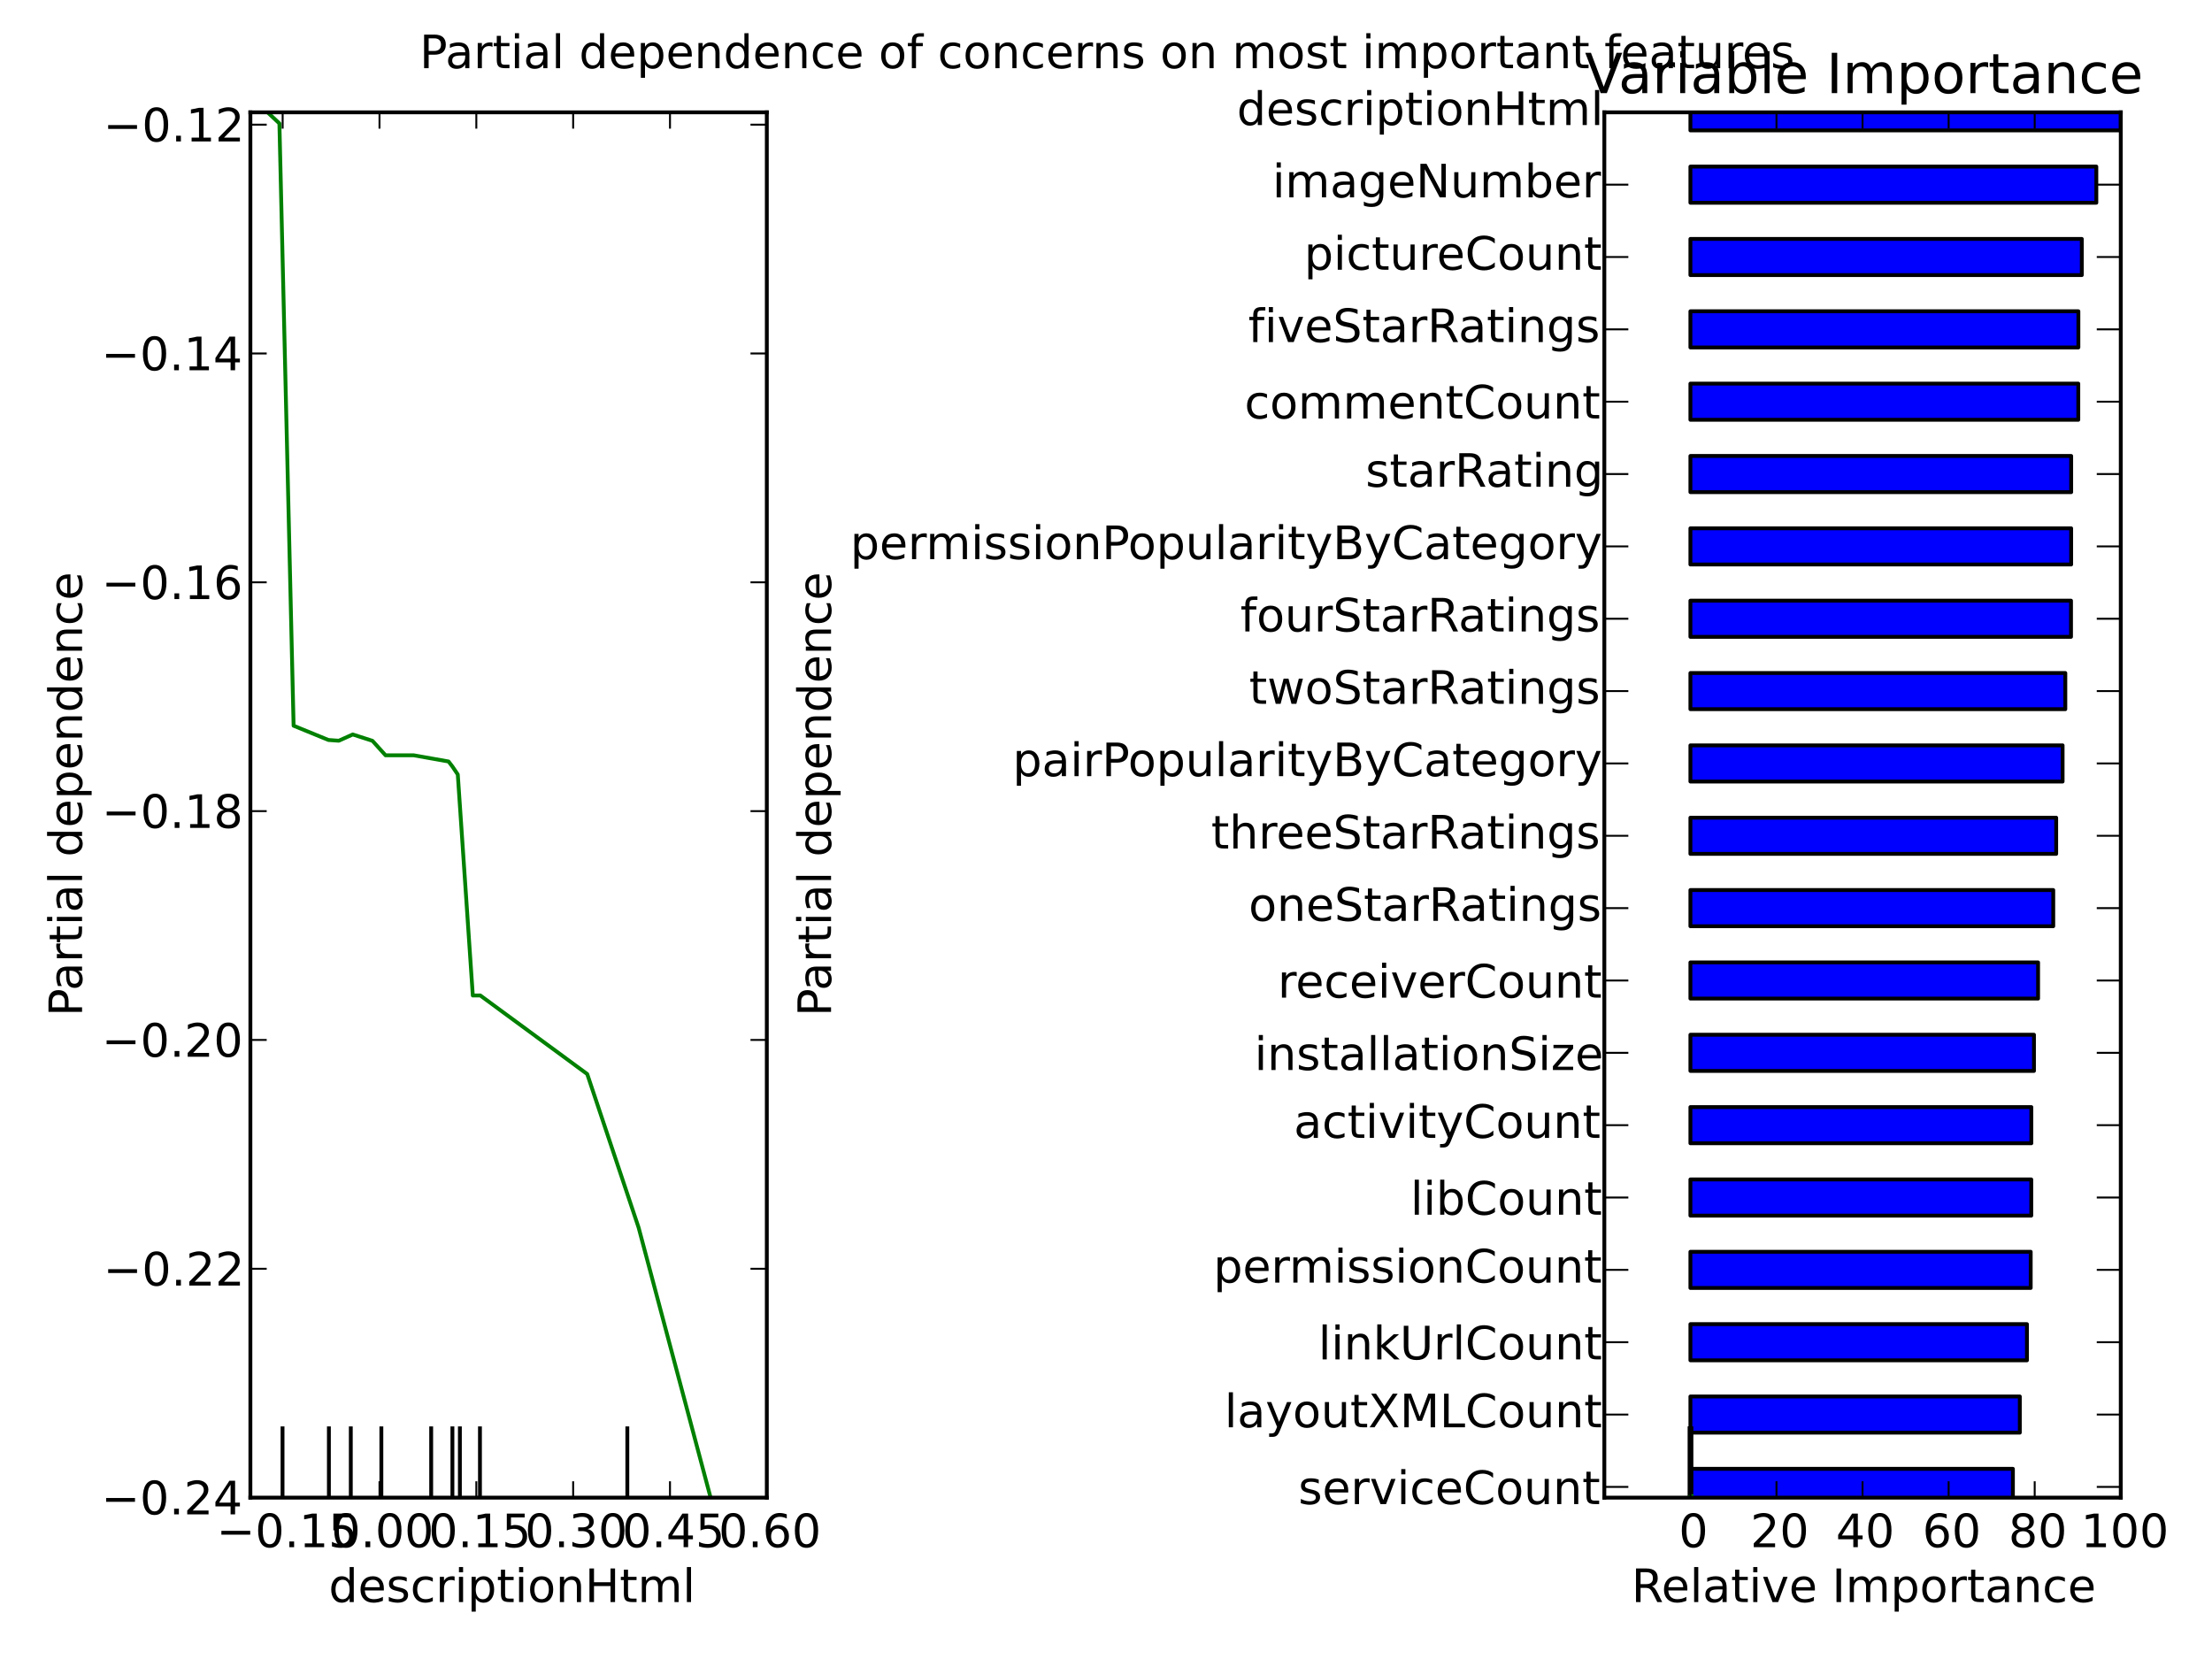 <?xml version="1.0" encoding="utf-8" standalone="no"?>
<!DOCTYPE svg PUBLIC "-//W3C//DTD SVG 1.1//EN"
  "http://www.w3.org/Graphics/SVG/1.1/DTD/svg11.dtd">
<!-- Created with matplotlib (http://matplotlib.sourceforge.net/) -->
<svg height="432pt" version="1.1" viewBox="0 0 576 432" width="576pt" xmlns="http://www.w3.org/2000/svg" xmlns:xlink="http://www.w3.org/1999/xlink">
 <defs>
  <style type="text/css">
*{stroke-linecap:square;stroke-linejoin:round;}
  </style>
 </defs>
 <g id="figure_1">
  <g id="patch_1">
   <path d="
M0 432
L576 432
L576 0
L0 0
z
" style="fill:#ffffff;"/>
  </g>
  <g id="axes_1">
   <g id="patch_2">
    <path d="
M65.199 389.978
L199.677 389.978
L199.677 29.248
L65.199 29.248
z
" style="fill:#ffffff;"/>
   </g>
   <g id="LineCollection_1">
    <defs>
     <path d="
M73.57 -42.022
L73.57 -60.058" id="C0_0_0f42736c3f"/>
     <path d="
M85.644 -42.022
L85.644 -60.058" id="C0_1_2497b2e637"/>
     <path d="
M91.346 -42.022
L91.346 -60.058" id="C0_2_64604806f8"/>
     <path d="
M99.305 -42.022
L99.305 -60.058" id="C0_3_64a50cf240"/>
     <path d="
M112.278 -42.022
L112.278 -60.058" id="C0_4_4fdee7c6e4"/>
     <path d="
M117.806 -42.022
L117.806 -60.058" id="C0_5_14608b2862"/>
     <path d="
M119.753 -42.022
L119.753 -60.058" id="C0_6_93e0edf531"/>
     <path d="
M124.979 -42.022
L124.979 -60.058" id="C0_7_9b214ec6f8"/>
     <path d="
M163.355 -42.022
L163.355 -60.058" id="C0_8_53f428f4a1"/>
    </defs>
    <g clip-path="url(#pdde1e0989c)">
     <use style="fill:none;stroke:#000000;stroke-linecap:butt;" x="0" xlink:href="#C0_0_0f42736c3f" y="432.0"/>
    </g>
    <g clip-path="url(#pdde1e0989c)">
     <use style="fill:none;stroke:#000000;stroke-linecap:butt;" x="0" xlink:href="#C0_1_2497b2e637" y="432.0"/>
    </g>
    <g clip-path="url(#pdde1e0989c)">
     <use style="fill:none;stroke:#000000;stroke-linecap:butt;" x="0" xlink:href="#C0_2_64604806f8" y="432.0"/>
    </g>
    <g clip-path="url(#pdde1e0989c)">
     <use style="fill:none;stroke:#000000;stroke-linecap:butt;" x="0" xlink:href="#C0_3_64a50cf240" y="432.0"/>
    </g>
    <g clip-path="url(#pdde1e0989c)">
     <use style="fill:none;stroke:#000000;stroke-linecap:butt;" x="0" xlink:href="#C0_4_4fdee7c6e4" y="432.0"/>
    </g>
    <g clip-path="url(#pdde1e0989c)">
     <use style="fill:none;stroke:#000000;stroke-linecap:butt;" x="0" xlink:href="#C0_5_14608b2862" y="432.0"/>
    </g>
    <g clip-path="url(#pdde1e0989c)">
     <use style="fill:none;stroke:#000000;stroke-linecap:butt;" x="0" xlink:href="#C0_6_93e0edf531" y="432.0"/>
    </g>
    <g clip-path="url(#pdde1e0989c)">
     <use style="fill:none;stroke:#000000;stroke-linecap:butt;" x="0" xlink:href="#C0_7_9b214ec6f8" y="432.0"/>
    </g>
    <g clip-path="url(#pdde1e0989c)">
     <use style="fill:none;stroke:#000000;stroke-linecap:butt;" x="0" xlink:href="#C0_8_53f428f4a1" y="432.0"/>
    </g>
   </g>
   <g id="line2d_1">
    <path clip-path="url(#pdde1e0989c)" d="
M69.67 29.248
L72.757 32.139
L76.454 188.978
L85.536 192.692
L88.228 192.882
L91.853 191.254
L96.986 192.906
L100.396 196.681
L107.755 196.682
L116.801 198.292
L117.806 199.598
L119.206 201.673
L123.118 259.231
L125.057 259.212
L152.911 279.681
L166.3 319.684
L185.038 389.978" style="fill:none;stroke:#008000;"/>
   </g>
   <g id="matplotlib.axis_1">
    <g id="xtick_1">
     <g id="line2d_2">
      <defs>
       <path d="
M0 0
L0 -4" id="m0012dd4eef" style="stroke:#000000;stroke-linecap:butt;stroke-width:0.5;"/>
      </defs>
      <g>
       <use style="stroke:#000000;stroke-linecap:butt;stroke-width:0.5;" x="73.604" xlink:href="#m0012dd4eef" y="389.978"/>
      </g>
     </g>
     <g id="line2d_3">
      <defs>
       <path d="
M0 0
L0 4" id="m476344969c" style="stroke:#000000;stroke-linecap:butt;stroke-width:0.5;"/>
      </defs>
      <g>
       <use style="stroke:#000000;stroke-linecap:butt;stroke-width:0.5;" x="73.604" xlink:href="#m476344969c" y="29.248"/>
      </g>
     </g>
     <g id="text_1">
      <!-- −0.15 -->
      <defs>
       <path d="
M12.406 8.297
L28.516 8.297
L28.516 63.922
L10.984 60.406
L10.984 69.391
L28.422 72.906
L38.281 72.906
L38.281 8.297
L54.391 8.297
L54.391 0
L12.406 0
z
" id="DejaVuSans-31"/>
       <path d="
M31.781 66.406
Q24.172 66.406 20.328 58.906
Q16.5 51.422 16.5 36.375
Q16.5 21.391 20.328 13.891
Q24.172 6.391 31.781 6.391
Q39.453 6.391 43.281 13.891
Q47.125 21.391 47.125 36.375
Q47.125 51.422 43.281 58.906
Q39.453 66.406 31.781 66.406
M31.781 74.219
Q44.047 74.219 50.516 64.516
Q56.984 54.828 56.984 36.375
Q56.984 17.969 50.516 8.266
Q44.047 -1.422 31.781 -1.422
Q19.531 -1.422 13.062 8.266
Q6.594 17.969 6.594 36.375
Q6.594 54.828 13.062 64.516
Q19.531 74.219 31.781 74.219" id="DejaVuSans-30"/>
       <path d="
M10.688 12.406
L21 12.406
L21 0
L10.688 0
z
" id="DejaVuSans-2e"/>
       <path d="
M10.797 72.906
L49.516 72.906
L49.516 64.594
L19.828 64.594
L19.828 46.734
Q21.969 47.469 24.109 47.828
Q26.266 48.188 28.422 48.188
Q40.625 48.188 47.75 41.5
Q54.891 34.812 54.891 23.391
Q54.891 11.625 47.562 5.094
Q40.234 -1.422 26.906 -1.422
Q22.312 -1.422 17.547 -0.641
Q12.797 0.141 7.719 1.703
L7.719 11.625
Q12.109 9.234 16.797 8.062
Q21.484 6.891 26.703 6.891
Q35.156 6.891 40.078 11.328
Q45.016 15.766 45.016 23.391
Q45.016 31 40.078 35.438
Q35.156 39.891 26.703 39.891
Q22.75 39.891 18.812 39.016
Q14.891 38.141 10.797 36.281
z
" id="DejaVuSans-35"/>
       <path d="
M10.594 35.5
L73.188 35.5
L73.188 27.203
L10.594 27.203
z
" id="DejaVuSans-2212"/>
      </defs>
      <g transform="translate(56.377 402.885)scale(0.12 -0.12)">
       <use xlink:href="#DejaVuSans-2212"/>
       <use x="83.789" xlink:href="#DejaVuSans-30"/>
       <use x="147.412" xlink:href="#DejaVuSans-2e"/>
       <use x="179.199" xlink:href="#DejaVuSans-31"/>
       <use x="242.822" xlink:href="#DejaVuSans-35"/>
      </g>
     </g>
    </g>
    <g id="xtick_2">
     <g id="line2d_4">
      <g>
       <use style="stroke:#000000;stroke-linecap:butt;stroke-width:0.5;" x="98.819" xlink:href="#m0012dd4eef" y="389.978"/>
      </g>
     </g>
     <g id="line2d_5">
      <g>
       <use style="stroke:#000000;stroke-linecap:butt;stroke-width:0.5;" x="98.819" xlink:href="#m476344969c" y="29.248"/>
      </g>
     </g>
     <g id="text_2">
      <!-- 0.00 -->
      <g transform="translate(86.254 402.885)scale(0.12 -0.12)">
       <use xlink:href="#DejaVuSans-30"/>
       <use x="63.623" xlink:href="#DejaVuSans-2e"/>
       <use x="95.41" xlink:href="#DejaVuSans-30"/>
       <use x="159.033" xlink:href="#DejaVuSans-30"/>
      </g>
     </g>
    </g>
    <g id="xtick_3">
     <g id="line2d_6">
      <g>
       <use style="stroke:#000000;stroke-linecap:butt;stroke-width:0.5;" x="124.034" xlink:href="#m0012dd4eef" y="389.978"/>
      </g>
     </g>
     <g id="line2d_7">
      <g>
       <use style="stroke:#000000;stroke-linecap:butt;stroke-width:0.5;" x="124.034" xlink:href="#m476344969c" y="29.248"/>
      </g>
     </g>
     <g id="text_3">
      <!-- 0.15 -->
      <g transform="translate(111.594 402.885)scale(0.12 -0.12)">
       <use xlink:href="#DejaVuSans-30"/>
       <use x="63.623" xlink:href="#DejaVuSans-2e"/>
       <use x="95.41" xlink:href="#DejaVuSans-31"/>
       <use x="159.033" xlink:href="#DejaVuSans-35"/>
      </g>
     </g>
    </g>
    <g id="xtick_4">
     <g id="line2d_8">
      <g>
       <use style="stroke:#000000;stroke-linecap:butt;stroke-width:0.5;" x="149.248" xlink:href="#m0012dd4eef" y="389.978"/>
      </g>
     </g>
     <g id="line2d_9">
      <g>
       <use style="stroke:#000000;stroke-linecap:butt;stroke-width:0.5;" x="149.248" xlink:href="#m476344969c" y="29.248"/>
      </g>
     </g>
     <g id="text_4">
      <!-- 0.30 -->
      <defs>
       <path d="
M40.578 39.312
Q47.656 37.797 51.625 33
Q55.609 28.219 55.609 21.188
Q55.609 10.406 48.188 4.484
Q40.766 -1.422 27.094 -1.422
Q22.516 -1.422 17.656 -0.516
Q12.797 0.391 7.625 2.203
L7.625 11.719
Q11.719 9.328 16.594 8.109
Q21.484 6.891 26.812 6.891
Q36.078 6.891 40.938 10.547
Q45.797 14.203 45.797 21.188
Q45.797 27.641 41.281 31.266
Q36.766 34.906 28.719 34.906
L20.219 34.906
L20.219 43.016
L29.109 43.016
Q36.375 43.016 40.234 45.922
Q44.094 48.828 44.094 54.297
Q44.094 59.906 40.109 62.906
Q36.141 65.922 28.719 65.922
Q24.656 65.922 20.016 65.031
Q15.375 64.156 9.812 62.312
L9.812 71.094
Q15.438 72.656 20.344 73.438
Q25.25 74.219 29.594 74.219
Q40.828 74.219 47.359 69.109
Q53.906 64.016 53.906 55.328
Q53.906 49.266 50.438 45.094
Q46.969 40.922 40.578 39.312" id="DejaVuSans-33"/>
      </defs>
      <g transform="translate(136.683 402.885)scale(0.12 -0.12)">
       <use xlink:href="#DejaVuSans-30"/>
       <use x="63.623" xlink:href="#DejaVuSans-2e"/>
       <use x="95.41" xlink:href="#DejaVuSans-33"/>
       <use x="159.033" xlink:href="#DejaVuSans-30"/>
      </g>
     </g>
    </g>
    <g id="xtick_5">
     <g id="line2d_10">
      <g>
       <use style="stroke:#000000;stroke-linecap:butt;stroke-width:0.5;" x="174.463" xlink:href="#m0012dd4eef" y="389.978"/>
      </g>
     </g>
     <g id="line2d_11">
      <g>
       <use style="stroke:#000000;stroke-linecap:butt;stroke-width:0.5;" x="174.463" xlink:href="#m476344969c" y="29.248"/>
      </g>
     </g>
     <g id="text_5">
      <!-- 0.45 -->
      <defs>
       <path d="
M37.797 64.312
L12.891 25.391
L37.797 25.391
z

M35.203 72.906
L47.609 72.906
L47.609 25.391
L58.016 25.391
L58.016 17.188
L47.609 17.188
L47.609 0
L37.797 0
L37.797 17.188
L4.891 17.188
L4.891 26.703
z
" id="DejaVuSans-34"/>
      </defs>
      <g transform="translate(162.023 402.885)scale(0.12 -0.12)">
       <use xlink:href="#DejaVuSans-30"/>
       <use x="63.623" xlink:href="#DejaVuSans-2e"/>
       <use x="95.41" xlink:href="#DejaVuSans-34"/>
       <use x="159.033" xlink:href="#DejaVuSans-35"/>
      </g>
     </g>
    </g>
    <g id="xtick_6">
     <g id="line2d_12">
      <g>
       <use style="stroke:#000000;stroke-linecap:butt;stroke-width:0.5;" x="199.677" xlink:href="#m0012dd4eef" y="389.978"/>
      </g>
     </g>
     <g id="line2d_13">
      <g>
       <use style="stroke:#000000;stroke-linecap:butt;stroke-width:0.5;" x="199.677" xlink:href="#m476344969c" y="29.248"/>
      </g>
     </g>
     <g id="text_6">
      <!-- 0.60 -->
      <defs>
       <path d="
M33.016 40.375
Q26.375 40.375 22.484 35.828
Q18.609 31.297 18.609 23.391
Q18.609 15.531 22.484 10.953
Q26.375 6.391 33.016 6.391
Q39.656 6.391 43.531 10.953
Q47.406 15.531 47.406 23.391
Q47.406 31.297 43.531 35.828
Q39.656 40.375 33.016 40.375
M52.594 71.297
L52.594 62.312
Q48.875 64.062 45.094 64.984
Q41.312 65.922 37.594 65.922
Q27.828 65.922 22.672 59.328
Q17.531 52.734 16.797 39.406
Q19.672 43.656 24.016 45.922
Q28.375 48.188 33.594 48.188
Q44.578 48.188 50.953 41.516
Q57.328 34.859 57.328 23.391
Q57.328 12.156 50.688 5.359
Q44.047 -1.422 33.016 -1.422
Q20.359 -1.422 13.672 8.266
Q6.984 17.969 6.984 36.375
Q6.984 53.656 15.188 63.938
Q23.391 74.219 37.203 74.219
Q40.922 74.219 44.703 73.484
Q48.484 72.75 52.594 71.297" id="DejaVuSans-36"/>
      </defs>
      <g transform="translate(187.112 402.885)scale(0.12 -0.12)">
       <use xlink:href="#DejaVuSans-30"/>
       <use x="63.623" xlink:href="#DejaVuSans-2e"/>
       <use x="95.41" xlink:href="#DejaVuSans-36"/>
       <use x="159.033" xlink:href="#DejaVuSans-30"/>
      </g>
     </g>
    </g>
    <g id="text_7">
     <!-- descriptionHtml -->
     <defs>
      <path d="
M30.609 48.391
Q23.391 48.391 19.188 42.75
Q14.984 37.109 14.984 27.297
Q14.984 17.484 19.156 11.844
Q23.344 6.203 30.609 6.203
Q37.797 6.203 41.984 11.859
Q46.188 17.531 46.188 27.297
Q46.188 37.016 41.984 42.703
Q37.797 48.391 30.609 48.391
M30.609 56
Q42.328 56 49.016 48.375
Q55.719 40.766 55.719 27.297
Q55.719 13.875 49.016 6.219
Q42.328 -1.422 30.609 -1.422
Q18.844 -1.422 12.172 6.219
Q5.516 13.875 5.516 27.297
Q5.516 40.766 12.172 48.375
Q18.844 56 30.609 56" id="DejaVuSans-6f"/>
      <path d="
M52 44.188
Q55.375 50.25 60.062 53.125
Q64.75 56 71.094 56
Q79.641 56 84.281 50.016
Q88.922 44.047 88.922 33.016
L88.922 0
L79.891 0
L79.891 32.719
Q79.891 40.578 77.094 44.375
Q74.312 48.188 68.609 48.188
Q61.625 48.188 57.562 43.547
Q53.516 38.922 53.516 30.906
L53.516 0
L44.484 0
L44.484 32.719
Q44.484 40.625 41.703 44.406
Q38.922 48.188 33.109 48.188
Q26.219 48.188 22.156 43.531
Q18.109 38.875 18.109 30.906
L18.109 0
L9.078 0
L9.078 54.688
L18.109 54.688
L18.109 46.188
Q21.188 51.219 25.484 53.609
Q29.781 56 35.688 56
Q41.656 56 45.828 52.969
Q50 49.953 52 44.188" id="DejaVuSans-6d"/>
      <path d="
M54.891 33.016
L54.891 0
L45.906 0
L45.906 32.719
Q45.906 40.484 42.875 44.328
Q39.844 48.188 33.797 48.188
Q26.516 48.188 22.312 43.547
Q18.109 38.922 18.109 30.906
L18.109 0
L9.078 0
L9.078 54.688
L18.109 54.688
L18.109 46.188
Q21.344 51.125 25.703 53.562
Q30.078 56 35.797 56
Q45.219 56 50.047 50.172
Q54.891 44.344 54.891 33.016" id="DejaVuSans-6e"/>
      <path d="
M9.422 75.984
L18.406 75.984
L18.406 0
L9.422 0
z
" id="DejaVuSans-6c"/>
      <path d="
M18.109 8.203
L18.109 -20.797
L9.078 -20.797
L9.078 54.688
L18.109 54.688
L18.109 46.391
Q20.953 51.266 25.266 53.625
Q29.594 56 35.594 56
Q45.562 56 51.781 48.094
Q58.016 40.188 58.016 27.297
Q58.016 14.406 51.781 6.484
Q45.562 -1.422 35.594 -1.422
Q29.594 -1.422 25.266 0.953
Q20.953 3.328 18.109 8.203
M48.688 27.297
Q48.688 37.203 44.609 42.844
Q40.531 48.484 33.406 48.484
Q26.266 48.484 22.188 42.844
Q18.109 37.203 18.109 27.297
Q18.109 17.391 22.188 11.75
Q26.266 6.109 33.406 6.109
Q40.531 6.109 44.609 11.75
Q48.688 17.391 48.688 27.297" id="DejaVuSans-70"/>
      <path d="
M9.422 54.688
L18.406 54.688
L18.406 0
L9.422 0
z

M9.422 75.984
L18.406 75.984
L18.406 64.594
L9.422 64.594
z
" id="DejaVuSans-69"/>
      <path d="
M18.312 70.219
L18.312 54.688
L36.812 54.688
L36.812 47.703
L18.312 47.703
L18.312 18.016
Q18.312 11.328 20.141 9.422
Q21.969 7.516 27.594 7.516
L36.812 7.516
L36.812 0
L27.594 0
Q17.188 0 13.234 3.875
Q9.281 7.766 9.281 18.016
L9.281 47.703
L2.688 47.703
L2.688 54.688
L9.281 54.688
L9.281 70.219
z
" id="DejaVuSans-74"/>
      <path d="
M45.406 46.391
L45.406 75.984
L54.391 75.984
L54.391 0
L45.406 0
L45.406 8.203
Q42.578 3.328 38.25 0.953
Q33.938 -1.422 27.875 -1.422
Q17.969 -1.422 11.734 6.484
Q5.516 14.406 5.516 27.297
Q5.516 40.188 11.734 48.094
Q17.969 56 27.875 56
Q33.938 56 38.25 53.625
Q42.578 51.266 45.406 46.391
M14.797 27.297
Q14.797 17.391 18.875 11.75
Q22.953 6.109 30.078 6.109
Q37.203 6.109 41.297 11.75
Q45.406 17.391 45.406 27.297
Q45.406 37.203 41.297 42.844
Q37.203 48.484 30.078 48.484
Q22.953 48.484 18.875 42.844
Q14.797 37.203 14.797 27.297" id="DejaVuSans-64"/>
      <path d="
M56.203 29.594
L56.203 25.203
L14.891 25.203
Q15.484 15.922 20.484 11.062
Q25.484 6.203 34.422 6.203
Q39.594 6.203 44.453 7.469
Q49.312 8.734 54.109 11.281
L54.109 2.781
Q49.266 0.734 44.188 -0.344
Q39.109 -1.422 33.891 -1.422
Q20.797 -1.422 13.156 6.188
Q5.516 13.812 5.516 26.812
Q5.516 40.234 12.766 48.109
Q20.016 56 32.328 56
Q43.359 56 49.781 48.891
Q56.203 41.797 56.203 29.594
M47.219 32.234
Q47.125 39.594 43.094 43.984
Q39.062 48.391 32.422 48.391
Q24.906 48.391 20.391 44.141
Q15.875 39.891 15.188 32.172
z
" id="DejaVuSans-65"/>
      <path d="
M9.812 72.906
L19.672 72.906
L19.672 43.016
L55.516 43.016
L55.516 72.906
L65.375 72.906
L65.375 0
L55.516 0
L55.516 34.719
L19.672 34.719
L19.672 0
L9.812 0
z
" id="DejaVuSans-48"/>
      <path d="
M48.781 52.594
L48.781 44.188
Q44.969 46.297 41.141 47.344
Q37.312 48.391 33.406 48.391
Q24.656 48.391 19.812 42.844
Q14.984 37.312 14.984 27.297
Q14.984 17.281 19.812 11.734
Q24.656 6.203 33.406 6.203
Q37.312 6.203 41.141 7.25
Q44.969 8.297 48.781 10.406
L48.781 2.094
Q45.016 0.344 40.984 -0.531
Q36.969 -1.422 32.422 -1.422
Q20.062 -1.422 12.781 6.344
Q5.516 14.109 5.516 27.297
Q5.516 40.672 12.859 48.328
Q20.219 56 33.016 56
Q37.156 56 41.109 55.141
Q45.062 54.297 48.781 52.594" id="DejaVuSans-63"/>
      <path d="
M44.281 53.078
L44.281 44.578
Q40.484 46.531 36.375 47.5
Q32.281 48.484 27.875 48.484
Q21.188 48.484 17.844 46.438
Q14.5 44.391 14.5 40.281
Q14.5 37.156 16.891 35.375
Q19.281 33.594 26.516 31.984
L29.594 31.297
Q39.156 29.25 43.188 25.516
Q47.219 21.781 47.219 15.094
Q47.219 7.469 41.188 3.016
Q35.156 -1.422 24.609 -1.422
Q20.219 -1.422 15.453 -0.562
Q10.688 0.297 5.422 2
L5.422 11.281
Q10.406 8.688 15.234 7.391
Q20.062 6.109 24.812 6.109
Q31.156 6.109 34.562 8.281
Q37.984 10.453 37.984 14.406
Q37.984 18.062 35.516 20.016
Q33.062 21.969 24.703 23.781
L21.578 24.516
Q13.234 26.266 9.516 29.906
Q5.812 33.547 5.812 39.891
Q5.812 47.609 11.281 51.797
Q16.75 56 26.812 56
Q31.781 56 36.172 55.266
Q40.578 54.547 44.281 53.078" id="DejaVuSans-73"/>
      <path d="
M41.109 46.297
Q39.594 47.172 37.812 47.578
Q36.031 48 33.891 48
Q26.266 48 22.188 43.047
Q18.109 38.094 18.109 28.812
L18.109 0
L9.078 0
L9.078 54.688
L18.109 54.688
L18.109 46.188
Q20.953 51.172 25.484 53.578
Q30.031 56 36.531 56
Q37.453 56 38.578 55.875
Q39.703 55.766 41.062 55.516
z
" id="DejaVuSans-72"/>
     </defs>
     <g transform="translate(85.595 417.173)scale(0.12 -0.12)">
      <use xlink:href="#DejaVuSans-64"/>
      <use x="63.477" xlink:href="#DejaVuSans-65"/>
      <use x="125.0" xlink:href="#DejaVuSans-73"/>
      <use x="177.1" xlink:href="#DejaVuSans-63"/>
      <use x="232.08" xlink:href="#DejaVuSans-72"/>
      <use x="273.193" xlink:href="#DejaVuSans-69"/>
      <use x="300.977" xlink:href="#DejaVuSans-70"/>
      <use x="364.453" xlink:href="#DejaVuSans-74"/>
      <use x="403.662" xlink:href="#DejaVuSans-69"/>
      <use x="431.445" xlink:href="#DejaVuSans-6f"/>
      <use x="492.627" xlink:href="#DejaVuSans-6e"/>
      <use x="556.006" xlink:href="#DejaVuSans-48"/>
      <use x="631.201" xlink:href="#DejaVuSans-74"/>
      <use x="670.41" xlink:href="#DejaVuSans-6d"/>
      <use x="767.822" xlink:href="#DejaVuSans-6c"/>
     </g>
    </g>
   </g>
   <g id="matplotlib.axis_2">
    <g id="ytick_1">
     <g id="line2d_14">
      <defs>
       <path d="
M0 0
L4 0" id="me8a85f7bf6" style="stroke:#000000;stroke-linecap:butt;stroke-width:0.5;"/>
      </defs>
      <g>
       <use style="stroke:#000000;stroke-linecap:butt;stroke-width:0.5;" x="65.199" xlink:href="#me8a85f7bf6" y="389.967"/>
      </g>
     </g>
     <g id="line2d_15">
      <defs>
       <path d="
M0 0
L-4 0" id="m1a32005dea" style="stroke:#000000;stroke-linecap:butt;stroke-width:0.5;"/>
      </defs>
      <g>
       <use style="stroke:#000000;stroke-linecap:butt;stroke-width:0.5;" x="199.677" xlink:href="#m1a32005dea" y="389.967"/>
      </g>
     </g>
     <g id="text_8">
      <!-- −0.24 -->
      <defs>
       <path d="
M19.188 8.297
L53.609 8.297
L53.609 0
L7.328 0
L7.328 8.297
Q12.938 14.109 22.625 23.891
Q32.328 33.688 34.812 36.531
Q39.547 41.844 41.422 45.531
Q43.312 49.219 43.312 52.781
Q43.312 58.594 39.234 62.25
Q35.156 65.922 28.609 65.922
Q23.969 65.922 18.812 64.312
Q13.672 62.703 7.812 59.422
L7.812 69.391
Q13.766 71.781 18.938 73
Q24.125 74.219 28.422 74.219
Q39.75 74.219 46.484 68.547
Q53.219 62.891 53.219 53.422
Q53.219 48.922 51.531 44.891
Q49.859 40.875 45.406 35.406
Q44.188 33.984 37.641 27.219
Q31.109 20.453 19.188 8.297" id="DejaVuSans-32"/>
      </defs>
      <g transform="translate(26.369 394.334)scale(0.12 -0.12)">
       <use xlink:href="#DejaVuSans-2212"/>
       <use x="83.789" xlink:href="#DejaVuSans-30"/>
       <use x="147.412" xlink:href="#DejaVuSans-2e"/>
       <use x="179.199" xlink:href="#DejaVuSans-32"/>
       <use x="242.822" xlink:href="#DejaVuSans-34"/>
      </g>
     </g>
    </g>
    <g id="ytick_2">
     <g id="line2d_16">
      <g>
       <use style="stroke:#000000;stroke-linecap:butt;stroke-width:0.5;" x="65.199" xlink:href="#me8a85f7bf6" y="330.383"/>
      </g>
     </g>
     <g id="line2d_17">
      <g>
       <use style="stroke:#000000;stroke-linecap:butt;stroke-width:0.5;" x="199.677" xlink:href="#m1a32005dea" y="330.383"/>
      </g>
     </g>
     <g id="text_9">
      <!-- −0.22 -->
      <g transform="translate(26.898 334.751)scale(0.12 -0.12)">
       <use xlink:href="#DejaVuSans-2212"/>
       <use x="83.789" xlink:href="#DejaVuSans-30"/>
       <use x="147.412" xlink:href="#DejaVuSans-2e"/>
       <use x="179.199" xlink:href="#DejaVuSans-32"/>
       <use x="242.822" xlink:href="#DejaVuSans-32"/>
      </g>
     </g>
    </g>
    <g id="ytick_3">
     <g id="line2d_18">
      <g>
       <use style="stroke:#000000;stroke-linecap:butt;stroke-width:0.5;" x="65.199" xlink:href="#me8a85f7bf6" y="270.799"/>
      </g>
     </g>
     <g id="line2d_19">
      <g>
       <use style="stroke:#000000;stroke-linecap:butt;stroke-width:0.5;" x="199.677" xlink:href="#m1a32005dea" y="270.799"/>
      </g>
     </g>
     <g id="text_10">
      <!-- −0.20 -->
      <g transform="translate(26.493 275.167)scale(0.12 -0.12)">
       <use xlink:href="#DejaVuSans-2212"/>
       <use x="83.789" xlink:href="#DejaVuSans-30"/>
       <use x="147.412" xlink:href="#DejaVuSans-2e"/>
       <use x="179.199" xlink:href="#DejaVuSans-32"/>
       <use x="242.822" xlink:href="#DejaVuSans-30"/>
      </g>
     </g>
    </g>
    <g id="ytick_4">
     <g id="line2d_20">
      <g>
       <use style="stroke:#000000;stroke-linecap:butt;stroke-width:0.5;" x="65.199" xlink:href="#me8a85f7bf6" y="211.215"/>
      </g>
     </g>
     <g id="line2d_21">
      <g>
       <use style="stroke:#000000;stroke-linecap:butt;stroke-width:0.5;" x="199.677" xlink:href="#m1a32005dea" y="211.215"/>
      </g>
     </g>
     <g id="text_11">
      <!-- −0.18 -->
      <defs>
       <path d="
M31.781 34.625
Q24.75 34.625 20.719 30.859
Q16.703 27.094 16.703 20.516
Q16.703 13.922 20.719 10.156
Q24.75 6.391 31.781 6.391
Q38.812 6.391 42.859 10.172
Q46.922 13.969 46.922 20.516
Q46.922 27.094 42.891 30.859
Q38.875 34.625 31.781 34.625
M21.922 38.812
Q15.578 40.375 12.031 44.719
Q8.5 49.078 8.5 55.328
Q8.5 64.062 14.719 69.141
Q20.953 74.219 31.781 74.219
Q42.672 74.219 48.875 69.141
Q55.078 64.062 55.078 55.328
Q55.078 49.078 51.531 44.719
Q48 40.375 41.703 38.812
Q48.828 37.156 52.797 32.312
Q56.781 27.484 56.781 20.516
Q56.781 9.906 50.312 4.234
Q43.844 -1.422 31.781 -1.422
Q19.734 -1.422 13.25 4.234
Q6.781 9.906 6.781 20.516
Q6.781 27.484 10.781 32.312
Q14.797 37.156 21.922 38.812
M18.312 54.391
Q18.312 48.734 21.844 45.562
Q25.391 42.391 31.781 42.391
Q38.141 42.391 41.719 45.562
Q45.312 48.734 45.312 54.391
Q45.312 60.062 41.719 63.234
Q38.141 66.406 31.781 66.406
Q25.391 66.406 21.844 63.234
Q18.312 60.062 18.312 54.391" id="DejaVuSans-38"/>
      </defs>
      <g transform="translate(26.517 215.583)scale(0.12 -0.12)">
       <use xlink:href="#DejaVuSans-2212"/>
       <use x="83.789" xlink:href="#DejaVuSans-30"/>
       <use x="147.412" xlink:href="#DejaVuSans-2e"/>
       <use x="179.199" xlink:href="#DejaVuSans-31"/>
       <use x="242.822" xlink:href="#DejaVuSans-38"/>
      </g>
     </g>
    </g>
    <g id="ytick_5">
     <g id="line2d_22">
      <g>
       <use style="stroke:#000000;stroke-linecap:butt;stroke-width:0.5;" x="65.199" xlink:href="#me8a85f7bf6" y="151.631"/>
      </g>
     </g>
     <g id="line2d_23">
      <g>
       <use style="stroke:#000000;stroke-linecap:butt;stroke-width:0.5;" x="199.677" xlink:href="#m1a32005dea" y="151.631"/>
      </g>
     </g>
     <g id="text_12">
      <!-- −0.16 -->
      <g transform="translate(26.452 155.999)scale(0.12 -0.12)">
       <use xlink:href="#DejaVuSans-2212"/>
       <use x="83.789" xlink:href="#DejaVuSans-30"/>
       <use x="147.412" xlink:href="#DejaVuSans-2e"/>
       <use x="179.199" xlink:href="#DejaVuSans-31"/>
       <use x="242.822" xlink:href="#DejaVuSans-36"/>
      </g>
     </g>
    </g>
    <g id="ytick_6">
     <g id="line2d_24">
      <g>
       <use style="stroke:#000000;stroke-linecap:butt;stroke-width:0.5;" x="65.199" xlink:href="#me8a85f7bf6" y="92.047"/>
      </g>
     </g>
     <g id="line2d_25">
      <g>
       <use style="stroke:#000000;stroke-linecap:butt;stroke-width:0.5;" x="199.677" xlink:href="#m1a32005dea" y="92.047"/>
      </g>
     </g>
     <g id="text_13">
      <!-- −0.14 -->
      <g transform="translate(26.369 96.415)scale(0.12 -0.12)">
       <use xlink:href="#DejaVuSans-2212"/>
       <use x="83.789" xlink:href="#DejaVuSans-30"/>
       <use x="147.412" xlink:href="#DejaVuSans-2e"/>
       <use x="179.199" xlink:href="#DejaVuSans-31"/>
       <use x="242.822" xlink:href="#DejaVuSans-34"/>
      </g>
     </g>
    </g>
    <g id="ytick_7">
     <g id="line2d_26">
      <g>
       <use style="stroke:#000000;stroke-linecap:butt;stroke-width:0.5;" x="65.199" xlink:href="#me8a85f7bf6" y="32.464"/>
      </g>
     </g>
     <g id="line2d_27">
      <g>
       <use style="stroke:#000000;stroke-linecap:butt;stroke-width:0.5;" x="199.677" xlink:href="#m1a32005dea" y="32.464"/>
      </g>
     </g>
     <g id="text_14">
      <!-- −0.12 -->
      <g transform="translate(26.898 36.831)scale(0.12 -0.12)">
       <use xlink:href="#DejaVuSans-2212"/>
       <use x="83.789" xlink:href="#DejaVuSans-30"/>
       <use x="147.412" xlink:href="#DejaVuSans-2e"/>
       <use x="179.199" xlink:href="#DejaVuSans-31"/>
       <use x="242.822" xlink:href="#DejaVuSans-32"/>
      </g>
     </g>
    </g>
    <g id="text_15">
     <!-- Partial dependence -->
     <defs>
      <path id="DejaVuSans-20"/>
      <path d="
M19.672 64.797
L19.672 37.406
L32.078 37.406
Q38.969 37.406 42.719 40.969
Q46.484 44.531 46.484 51.125
Q46.484 57.672 42.719 61.234
Q38.969 64.797 32.078 64.797
z

M9.812 72.906
L32.078 72.906
Q44.344 72.906 50.609 67.359
Q56.891 61.812 56.891 51.125
Q56.891 40.328 50.609 34.812
Q44.344 29.297 32.078 29.297
L19.672 29.297
L19.672 0
L9.812 0
z
" id="DejaVuSans-50"/>
      <path d="
M34.281 27.484
Q23.391 27.484 19.188 25
Q14.984 22.516 14.984 16.5
Q14.984 11.719 18.141 8.906
Q21.297 6.109 26.703 6.109
Q34.188 6.109 38.703 11.406
Q43.219 16.703 43.219 25.484
L43.219 27.484
z

M52.203 31.203
L52.203 0
L43.219 0
L43.219 8.297
Q40.141 3.328 35.547 0.953
Q30.953 -1.422 24.312 -1.422
Q15.922 -1.422 10.953 3.297
Q6 8.016 6 15.922
Q6 25.141 12.172 29.828
Q18.359 34.516 30.609 34.516
L43.219 34.516
L43.219 35.406
Q43.219 41.609 39.141 45
Q35.062 48.391 27.688 48.391
Q23 48.391 18.547 47.266
Q14.109 46.141 10.016 43.891
L10.016 52.203
Q14.938 54.109 19.578 55.047
Q24.219 56 28.609 56
Q40.484 56 46.344 49.844
Q52.203 43.703 52.203 31.203" id="DejaVuSans-61"/>
     </defs>
     <g transform="translate(21.369 264.657)rotate(-90.0)scale(0.12 -0.12)">
      <use xlink:href="#DejaVuSans-50"/>
      <use x="55.803" xlink:href="#DejaVuSans-61"/>
      <use x="117.082" xlink:href="#DejaVuSans-72"/>
      <use x="158.195" xlink:href="#DejaVuSans-74"/>
      <use x="197.404" xlink:href="#DejaVuSans-69"/>
      <use x="225.188" xlink:href="#DejaVuSans-61"/>
      <use x="286.467" xlink:href="#DejaVuSans-6c"/>
      <use x="314.25" xlink:href="#DejaVuSans-20"/>
      <use x="346.037" xlink:href="#DejaVuSans-64"/>
      <use x="409.514" xlink:href="#DejaVuSans-65"/>
      <use x="471.037" xlink:href="#DejaVuSans-70"/>
      <use x="534.514" xlink:href="#DejaVuSans-65"/>
      <use x="596.037" xlink:href="#DejaVuSans-6e"/>
      <use x="659.416" xlink:href="#DejaVuSans-64"/>
      <use x="722.893" xlink:href="#DejaVuSans-65"/>
      <use x="784.416" xlink:href="#DejaVuSans-6e"/>
      <use x="847.795" xlink:href="#DejaVuSans-63"/>
      <use x="902.775" xlink:href="#DejaVuSans-65"/>
     </g>
    </g>
   </g>
   <g id="patch_3">
    <path d="
M65.199 29.248
L199.677 29.248" style="fill:none;stroke:#000000;"/>
   </g>
   <g id="patch_4">
    <path d="
M199.677 389.978
L199.677 29.248" style="fill:none;stroke:#000000;"/>
   </g>
   <g id="patch_5">
    <path d="
M65.199 389.978
L199.677 389.978" style="fill:none;stroke:#000000;"/>
   </g>
   <g id="patch_6">
    <path d="
M65.199 389.978
L65.199 29.248" style="fill:none;stroke:#000000;"/>
   </g>
  </g>
  <g id="axes_2">
   <g id="patch_7">
    <path d="
M417.766 389.978
L552.245 389.978
L552.245 29.248
L417.766 29.248
z
" style="fill:#ffffff;"/>
   </g>
   <g id="patch_8">
    <path clip-path="url(#p98b4e5a3e7)" d="
M440.179 391.9
L524.153 391.9
L524.153 382.48
L440.179 382.48
z
" style="fill:#0000ff;stroke:#000000;"/>
   </g>
   <g id="patch_9">
    <path clip-path="url(#p98b4e5a3e7)" d="
M440.179 373.061
L525.954 373.061
L525.954 363.641
L440.179 363.641
z
" style="fill:#0000ff;stroke:#000000;"/>
   </g>
   <g id="patch_10">
    <path clip-path="url(#p98b4e5a3e7)" d="
M440.179 354.222
L527.812 354.222
L527.812 344.802
L440.179 344.802
z
" style="fill:#0000ff;stroke:#000000;"/>
   </g>
   <g id="patch_11">
    <path clip-path="url(#p98b4e5a3e7)" d="
M440.179 335.383
L528.789 335.383
L528.789 325.963
L440.179 325.963
z
" style="fill:#0000ff;stroke:#000000;"/>
   </g>
   <g id="patch_12">
    <path clip-path="url(#p98b4e5a3e7)" d="
M440.179 316.544
L528.938 316.544
L528.938 307.124
L440.179 307.124
z
" style="fill:#0000ff;stroke:#000000;"/>
   </g>
   <g id="patch_13">
    <path clip-path="url(#p98b4e5a3e7)" d="
M440.179 297.705
L528.956 297.705
L528.956 288.285
L440.179 288.285
z
" style="fill:#0000ff;stroke:#000000;"/>
   </g>
   <g id="patch_14">
    <path clip-path="url(#p98b4e5a3e7)" d="
M440.179 278.865
L529.641 278.865
L529.641 269.446
L440.179 269.446
z
" style="fill:#0000ff;stroke:#000000;"/>
   </g>
   <g id="patch_15">
    <path clip-path="url(#p98b4e5a3e7)" d="
M440.179 260.026
L530.711 260.026
L530.711 250.607
L440.179 250.607
z
" style="fill:#0000ff;stroke:#000000;"/>
   </g>
   <g id="patch_16">
    <path clip-path="url(#p98b4e5a3e7)" d="
M440.179 241.187
L534.662 241.187
L534.662 231.768
L440.179 231.768
z
" style="fill:#0000ff;stroke:#000000;"/>
   </g>
   <g id="patch_17">
    <path clip-path="url(#p98b4e5a3e7)" d="
M440.179 222.348
L535.427 222.348
L535.427 212.929
L440.179 212.929
z
" style="fill:#0000ff;stroke:#000000;"/>
   </g>
   <g id="patch_18">
    <path clip-path="url(#p98b4e5a3e7)" d="
M440.179 203.509
L537.097 203.509
L537.097 194.09
L440.179 194.09
z
" style="fill:#0000ff;stroke:#000000;"/>
   </g>
   <g id="patch_19">
    <path clip-path="url(#p98b4e5a3e7)" d="
M440.179 184.67
L537.802 184.67
L537.802 175.251
L440.179 175.251
z
" style="fill:#0000ff;stroke:#000000;"/>
   </g>
   <g id="patch_20">
    <path clip-path="url(#p98b4e5a3e7)" d="
M440.179 165.831
L539.287 165.831
L539.287 156.411
L440.179 156.411
z
" style="fill:#0000ff;stroke:#000000;"/>
   </g>
   <g id="patch_21">
    <path clip-path="url(#p98b4e5a3e7)" d="
M440.179 146.992
L539.328 146.992
L539.328 137.572
L440.179 137.572
z
" style="fill:#0000ff;stroke:#000000;"/>
   </g>
   <g id="patch_22">
    <path clip-path="url(#p98b4e5a3e7)" d="
M440.179 128.153
L539.332 128.153
L539.332 118.733
L440.179 118.733
z
" style="fill:#0000ff;stroke:#000000;"/>
   </g>
   <g id="patch_23">
    <path clip-path="url(#p98b4e5a3e7)" d="
M440.179 109.314
L541.182 109.314
L541.182 99.894
L440.179 99.894
z
" style="fill:#0000ff;stroke:#000000;"/>
   </g>
   <g id="patch_24">
    <path clip-path="url(#p98b4e5a3e7)" d="
M440.179 90.475
L541.206 90.475
L541.206 81.055
L440.179 81.055
z
" style="fill:#0000ff;stroke:#000000;"/>
   </g>
   <g id="patch_25">
    <path clip-path="url(#p98b4e5a3e7)" d="
M440.179 71.635
L542.095 71.635
L542.095 62.216
L440.179 62.216
z
" style="fill:#0000ff;stroke:#000000;"/>
   </g>
   <g id="patch_26">
    <path clip-path="url(#p98b4e5a3e7)" d="
M440.179 52.796
L545.878 52.796
L545.878 43.377
L440.179 43.377
z
" style="fill:#0000ff;stroke:#000000;"/>
   </g>
   <g id="patch_27">
    <path clip-path="url(#p98b4e5a3e7)" d="
M440.179 33.957
L552.245 33.957
L552.245 24.538
L440.179 24.538
z
" style="fill:#0000ff;stroke:#000000;"/>
   </g>
   <g id="LineCollection_2">
    <defs>
     <path d="
M440.032 -42.022
L440.032 -60.058" id="C1_0_b70cf9f08f"/>
     <path d="
M440.038 -42.022
L440.038 -60.058" id="C1_1_be5be24081"/>
     <path d="
M440.062 -42.022
L440.062 -60.058" id="C1_2_687b74165b"/>
     <path d="
M440.08 -42.022
L440.08 -60.058" id="C1_3_c94088ceb3"/>
     <path d="
M440.131 -42.022
L440.131 -60.058" id="C1_4_29847d9b4d"/>
     <path d="
M440.221 -42.022
L440.221 -60.058" id="C1_5_7563c92920"/>
     <path d="
M440.315 -42.022
L440.315 -60.058" id="C1_6_9fa95d250a"/>
     <path d="
M440.358 -42.022
L440.358 -60.058" id="C1_7_db1563f2a1"/>
     <path d="
M440.384 -42.022
L440.384 -60.058" id="C1_8_d04eb2e0c8"/>
    </defs>
    <g clip-path="url(#p98b4e5a3e7)">
     <use style="fill:none;stroke:#000000;stroke-linecap:butt;" x="0" xlink:href="#C1_0_b70cf9f08f" y="432.0"/>
    </g>
    <g clip-path="url(#p98b4e5a3e7)">
     <use style="fill:none;stroke:#000000;stroke-linecap:butt;" x="0" xlink:href="#C1_1_be5be24081" y="432.0"/>
    </g>
    <g clip-path="url(#p98b4e5a3e7)">
     <use style="fill:none;stroke:#000000;stroke-linecap:butt;" x="0" xlink:href="#C1_2_687b74165b" y="432.0"/>
    </g>
    <g clip-path="url(#p98b4e5a3e7)">
     <use style="fill:none;stroke:#000000;stroke-linecap:butt;" x="0" xlink:href="#C1_3_c94088ceb3" y="432.0"/>
    </g>
    <g clip-path="url(#p98b4e5a3e7)">
     <use style="fill:none;stroke:#000000;stroke-linecap:butt;" x="0" xlink:href="#C1_4_29847d9b4d" y="432.0"/>
    </g>
    <g clip-path="url(#p98b4e5a3e7)">
     <use style="fill:none;stroke:#000000;stroke-linecap:butt;" x="0" xlink:href="#C1_5_7563c92920" y="432.0"/>
    </g>
    <g clip-path="url(#p98b4e5a3e7)">
     <use style="fill:none;stroke:#000000;stroke-linecap:butt;" x="0" xlink:href="#C1_6_9fa95d250a" y="432.0"/>
    </g>
    <g clip-path="url(#p98b4e5a3e7)">
     <use style="fill:none;stroke:#000000;stroke-linecap:butt;" x="0" xlink:href="#C1_7_db1563f2a1" y="432.0"/>
    </g>
    <g clip-path="url(#p98b4e5a3e7)">
     <use style="fill:none;stroke:#000000;stroke-linecap:butt;" x="0" xlink:href="#C1_8_d04eb2e0c8" y="432.0"/>
    </g>
   </g>
   <g id="line2d_28">
    <path clip-path="url(#p98b4e5a3e7)" d="
M440.032 389.896
L440.033 389.896
L440.037 389.896
L440.049 389.898
L440.064 389.893
L440.072 389.896
L440.083 389.895
L440.109 389.895
L440.154 389.673
L440.221 389.648
L440.222 389.621
L440.31 389.62
L440.346 389.62
L440.358 389.6
L440.38 389.603
L440.385 389.6
L440.493 389.601" style="fill:none;stroke:#008000;"/>
   </g>
   <g id="matplotlib.axis_3">
    <g id="xtick_7">
     <g id="line2d_29">
      <g>
       <use style="stroke:#000000;stroke-linecap:butt;stroke-width:0.5;" x="440.179" xlink:href="#m0012dd4eef" y="389.978"/>
      </g>
     </g>
     <g id="line2d_30">
      <g>
       <use style="stroke:#000000;stroke-linecap:butt;stroke-width:0.5;" x="440.179" xlink:href="#m476344969c" y="29.248"/>
      </g>
     </g>
     <g id="text_16">
      <!-- 0 -->
      <g transform="translate(437.156 402.885)scale(0.12 -0.12)">
       <use xlink:href="#DejaVuSans-30"/>
      </g>
     </g>
    </g>
    <g id="xtick_8">
     <g id="line2d_31">
      <g>
       <use style="stroke:#000000;stroke-linecap:butt;stroke-width:0.5;" x="462.592" xlink:href="#m0012dd4eef" y="389.978"/>
      </g>
     </g>
     <g id="line2d_32">
      <g>
       <use style="stroke:#000000;stroke-linecap:butt;stroke-width:0.5;" x="462.592" xlink:href="#m476344969c" y="29.248"/>
      </g>
     </g>
     <g id="text_17">
      <!-- 20 -->
      <g transform="translate(455.796 402.885)scale(0.12 -0.12)">
       <use xlink:href="#DejaVuSans-32"/>
       <use x="63.623" xlink:href="#DejaVuSans-30"/>
      </g>
     </g>
    </g>
    <g id="xtick_9">
     <g id="line2d_33">
      <g>
       <use style="stroke:#000000;stroke-linecap:butt;stroke-width:0.5;" x="485.005" xlink:href="#m0012dd4eef" y="389.978"/>
      </g>
     </g>
     <g id="line2d_34">
      <g>
       <use style="stroke:#000000;stroke-linecap:butt;stroke-width:0.5;" x="485.005" xlink:href="#m476344969c" y="29.248"/>
      </g>
     </g>
     <g id="text_18">
      <!-- 40 -->
      <g transform="translate(478.062 402.885)scale(0.12 -0.12)">
       <use xlink:href="#DejaVuSans-34"/>
       <use x="63.623" xlink:href="#DejaVuSans-30"/>
      </g>
     </g>
    </g>
    <g id="xtick_10">
     <g id="line2d_35">
      <g>
       <use style="stroke:#000000;stroke-linecap:butt;stroke-width:0.5;" x="507.418" xlink:href="#m0012dd4eef" y="389.978"/>
      </g>
     </g>
     <g id="line2d_36">
      <g>
       <use style="stroke:#000000;stroke-linecap:butt;stroke-width:0.5;" x="507.418" xlink:href="#m476344969c" y="29.248"/>
      </g>
     </g>
     <g id="text_19">
      <!-- 60 -->
      <g transform="translate(500.601 402.885)scale(0.12 -0.12)">
       <use xlink:href="#DejaVuSans-36"/>
       <use x="63.623" xlink:href="#DejaVuSans-30"/>
      </g>
     </g>
    </g>
    <g id="xtick_11">
     <g id="line2d_37">
      <g>
       <use style="stroke:#000000;stroke-linecap:butt;stroke-width:0.5;" x="529.831" xlink:href="#m0012dd4eef" y="389.978"/>
      </g>
     </g>
     <g id="line2d_38">
      <g>
       <use style="stroke:#000000;stroke-linecap:butt;stroke-width:0.5;" x="529.831" xlink:href="#m476344969c" y="29.248"/>
      </g>
     </g>
     <g id="text_20">
      <!-- 80 -->
      <g transform="translate(523.002 402.885)scale(0.12 -0.12)">
       <use xlink:href="#DejaVuSans-38"/>
       <use x="63.623" xlink:href="#DejaVuSans-30"/>
      </g>
     </g>
    </g>
    <g id="xtick_12">
     <g id="line2d_39">
      <g>
       <use style="stroke:#000000;stroke-linecap:butt;stroke-width:0.5;" x="552.245" xlink:href="#m0012dd4eef" y="389.978"/>
      </g>
     </g>
     <g id="line2d_40">
      <g>
       <use style="stroke:#000000;stroke-linecap:butt;stroke-width:0.5;" x="552.245" xlink:href="#m476344969c" y="29.248"/>
      </g>
     </g>
     <g id="text_21">
      <!-- 100 -->
      <g transform="translate(541.85 402.885)scale(0.12 -0.12)">
       <use xlink:href="#DejaVuSans-31"/>
       <use x="63.623" xlink:href="#DejaVuSans-30"/>
       <use x="127.246" xlink:href="#DejaVuSans-30"/>
      </g>
     </g>
    </g>
    <g id="text_22">
     <!-- Relative Importance -->
     <defs>
      <path d="
M44.391 34.188
Q47.562 33.109 50.562 29.594
Q53.562 26.078 56.594 19.922
L66.609 0
L56 0
L46.688 18.703
Q43.062 26.031 39.672 28.422
Q36.281 30.812 30.422 30.812
L19.672 30.812
L19.672 0
L9.812 0
L9.812 72.906
L32.078 72.906
Q44.578 72.906 50.734 67.672
Q56.891 62.453 56.891 51.906
Q56.891 45.016 53.688 40.469
Q50.484 35.938 44.391 34.188
M19.672 64.797
L19.672 38.922
L32.078 38.922
Q39.203 38.922 42.844 42.219
Q46.484 45.516 46.484 51.906
Q46.484 58.297 42.844 61.547
Q39.203 64.797 32.078 64.797
z
" id="DejaVuSans-52"/>
      <path d="
M2.984 54.688
L12.5 54.688
L29.594 8.797
L46.688 54.688
L56.203 54.688
L35.688 0
L23.484 0
z
" id="DejaVuSans-76"/>
      <path d="
M9.812 72.906
L19.672 72.906
L19.672 0
L9.812 0
z
" id="DejaVuSans-49"/>
     </defs>
     <g transform="translate(424.838 417.173)scale(0.12 -0.12)">
      <use xlink:href="#DejaVuSans-52"/>
      <use x="64.982" xlink:href="#DejaVuSans-65"/>
      <use x="126.506" xlink:href="#DejaVuSans-6c"/>
      <use x="154.289" xlink:href="#DejaVuSans-61"/>
      <use x="215.568" xlink:href="#DejaVuSans-74"/>
      <use x="254.777" xlink:href="#DejaVuSans-69"/>
      <use x="282.561" xlink:href="#DejaVuSans-76"/>
      <use x="341.74" xlink:href="#DejaVuSans-65"/>
      <use x="403.264" xlink:href="#DejaVuSans-20"/>
      <use x="435.051" xlink:href="#DejaVuSans-49"/>
      <use x="464.543" xlink:href="#DejaVuSans-6d"/>
      <use x="561.955" xlink:href="#DejaVuSans-70"/>
      <use x="625.432" xlink:href="#DejaVuSans-6f"/>
      <use x="686.613" xlink:href="#DejaVuSans-72"/>
      <use x="727.727" xlink:href="#DejaVuSans-74"/>
      <use x="766.936" xlink:href="#DejaVuSans-61"/>
      <use x="828.215" xlink:href="#DejaVuSans-6e"/>
      <use x="891.594" xlink:href="#DejaVuSans-63"/>
      <use x="946.574" xlink:href="#DejaVuSans-65"/>
     </g>
    </g>
   </g>
   <g id="matplotlib.axis_4">
    <g id="ytick_8">
     <g id="line2d_41">
      <defs>
       <path d="
M0 0
L6 0" id="m05882014de" style="stroke:#000000;stroke-linecap:butt;stroke-width:0.5;"/>
      </defs>
      <g>
       <use style="stroke:#000000;stroke-linecap:butt;stroke-width:0.5;" x="417.766" xlink:href="#m05882014de" y="387.19"/>
      </g>
     </g>
     <g id="line2d_42">
      <defs>
       <path d="
M0 0
L-6 0" id="m8068901f32" style="stroke:#000000;stroke-linecap:butt;stroke-width:0.5;"/>
      </defs>
      <g>
       <use style="stroke:#000000;stroke-linecap:butt;stroke-width:0.5;" x="552.245" xlink:href="#m8068901f32" y="387.19"/>
      </g>
     </g>
     <g id="text_23">
      <!-- serviceCount -->
      <defs>
       <path d="
M8.5 21.578
L8.5 54.688
L17.484 54.688
L17.484 21.922
Q17.484 14.156 20.5 10.266
Q23.531 6.391 29.594 6.391
Q36.859 6.391 41.078 11.031
Q45.312 15.672 45.312 23.688
L45.312 54.688
L54.297 54.688
L54.297 0
L45.312 0
L45.312 8.406
Q42.047 3.422 37.719 1
Q33.406 -1.422 27.688 -1.422
Q18.266 -1.422 13.375 4.438
Q8.5 10.297 8.5 21.578
M31.109 56
z
" id="DejaVuSans-75"/>
       <path d="
M64.406 67.281
L64.406 56.891
Q59.422 61.531 53.781 63.812
Q48.141 66.109 41.797 66.109
Q29.297 66.109 22.656 58.469
Q16.016 50.828 16.016 36.375
Q16.016 21.969 22.656 14.328
Q29.297 6.688 41.797 6.688
Q48.141 6.688 53.781 8.984
Q59.422 11.281 64.406 15.922
L64.406 5.609
Q59.234 2.094 53.438 0.328
Q47.656 -1.422 41.219 -1.422
Q24.656 -1.422 15.125 8.703
Q5.609 18.844 5.609 36.375
Q5.609 53.953 15.125 64.078
Q24.656 74.219 41.219 74.219
Q47.75 74.219 53.531 72.484
Q59.328 70.75 64.406 67.281" id="DejaVuSans-43"/>
      </defs>
      <g transform="translate(338.081 391.664)scale(0.12 -0.12)">
       <use xlink:href="#DejaVuSans-73"/>
       <use x="52.1" xlink:href="#DejaVuSans-65"/>
       <use x="113.623" xlink:href="#DejaVuSans-72"/>
       <use x="154.736" xlink:href="#DejaVuSans-76"/>
       <use x="213.916" xlink:href="#DejaVuSans-69"/>
       <use x="241.699" xlink:href="#DejaVuSans-63"/>
       <use x="296.68" xlink:href="#DejaVuSans-65"/>
       <use x="358.203" xlink:href="#DejaVuSans-43"/>
       <use x="428.027" xlink:href="#DejaVuSans-6f"/>
       <use x="489.209" xlink:href="#DejaVuSans-75"/>
       <use x="552.588" xlink:href="#DejaVuSans-6e"/>
       <use x="615.967" xlink:href="#DejaVuSans-74"/>
      </g>
     </g>
    </g>
    <g id="ytick_9">
     <g id="line2d_43">
      <g>
       <use style="stroke:#000000;stroke-linecap:butt;stroke-width:0.5;" x="417.766" xlink:href="#m05882014de" y="368.351"/>
      </g>
     </g>
     <g id="line2d_44">
      <g>
       <use style="stroke:#000000;stroke-linecap:butt;stroke-width:0.5;" x="552.245" xlink:href="#m8068901f32" y="368.351"/>
      </g>
     </g>
     <g id="text_24">
      <!-- layoutXMLCount -->
      <defs>
       <path d="
M9.812 72.906
L24.516 72.906
L43.109 23.297
L61.812 72.906
L76.516 72.906
L76.516 0
L66.891 0
L66.891 64.016
L48.094 14.016
L38.188 14.016
L19.391 64.016
L19.391 0
L9.812 0
z
" id="DejaVuSans-4d"/>
       <path d="
M6.297 72.906
L16.891 72.906
L35.016 45.797
L53.219 72.906
L63.812 72.906
L40.375 37.891
L65.375 0
L54.781 0
L34.281 31
L13.625 0
L2.984 0
L29 38.922
z
" id="DejaVuSans-58"/>
       <path d="
M32.172 -5.078
Q28.375 -14.844 24.75 -17.812
Q21.141 -20.797 15.094 -20.797
L7.906 -20.797
L7.906 -13.281
L13.188 -13.281
Q16.891 -13.281 18.938 -11.516
Q21 -9.766 23.484 -3.219
L25.094 0.875
L2.984 54.688
L12.5 54.688
L29.594 11.922
L46.688 54.688
L56.203 54.688
z
" id="DejaVuSans-79"/>
       <path d="
M9.812 72.906
L19.672 72.906
L19.672 8.297
L55.172 8.297
L55.172 0
L9.812 0
z
" id="DejaVuSans-4c"/>
      </defs>
      <g transform="translate(318.846 371.662)scale(0.12 -0.12)">
       <use xlink:href="#DejaVuSans-6c"/>
       <use x="27.783" xlink:href="#DejaVuSans-61"/>
       <use x="89.062" xlink:href="#DejaVuSans-79"/>
       <use x="148.242" xlink:href="#DejaVuSans-6f"/>
       <use x="209.424" xlink:href="#DejaVuSans-75"/>
       <use x="272.803" xlink:href="#DejaVuSans-74"/>
       <use x="312.012" xlink:href="#DejaVuSans-58"/>
       <use x="380.518" xlink:href="#DejaVuSans-4d"/>
       <use x="466.797" xlink:href="#DejaVuSans-4c"/>
       <use x="522.51" xlink:href="#DejaVuSans-43"/>
       <use x="592.334" xlink:href="#DejaVuSans-6f"/>
       <use x="653.516" xlink:href="#DejaVuSans-75"/>
       <use x="716.895" xlink:href="#DejaVuSans-6e"/>
       <use x="780.273" xlink:href="#DejaVuSans-74"/>
      </g>
     </g>
    </g>
    <g id="ytick_10">
     <g id="line2d_45">
      <g>
       <use style="stroke:#000000;stroke-linecap:butt;stroke-width:0.5;" x="417.766" xlink:href="#m05882014de" y="349.512"/>
      </g>
     </g>
     <g id="line2d_46">
      <g>
       <use style="stroke:#000000;stroke-linecap:butt;stroke-width:0.5;" x="552.245" xlink:href="#m8068901f32" y="349.512"/>
      </g>
     </g>
     <g id="text_25">
      <!-- linkUrlCount -->
      <defs>
       <path d="
M9.078 75.984
L18.109 75.984
L18.109 31.109
L44.922 54.688
L56.391 54.688
L27.391 29.109
L57.625 0
L45.906 0
L18.109 26.703
L18.109 0
L9.078 0
z
" id="DejaVuSans-6b"/>
       <path d="
M8.688 72.906
L18.609 72.906
L18.609 28.609
Q18.609 16.891 22.844 11.734
Q27.094 6.594 36.625 6.594
Q46.094 6.594 50.344 11.734
Q54.594 16.891 54.594 28.609
L54.594 72.906
L64.5 72.906
L64.5 27.391
Q64.5 13.141 57.438 5.859
Q50.391 -1.422 36.625 -1.422
Q22.797 -1.422 15.734 5.859
Q8.688 13.141 8.688 27.391
z
" id="DejaVuSans-55"/>
      </defs>
      <g transform="translate(343.277 353.986)scale(0.12 -0.12)">
       <use xlink:href="#DejaVuSans-6c"/>
       <use x="27.783" xlink:href="#DejaVuSans-69"/>
       <use x="55.566" xlink:href="#DejaVuSans-6e"/>
       <use x="118.945" xlink:href="#DejaVuSans-6b"/>
       <use x="176.855" xlink:href="#DejaVuSans-55"/>
       <use x="250.049" xlink:href="#DejaVuSans-72"/>
       <use x="291.162" xlink:href="#DejaVuSans-6c"/>
       <use x="318.945" xlink:href="#DejaVuSans-43"/>
       <use x="388.77" xlink:href="#DejaVuSans-6f"/>
       <use x="449.951" xlink:href="#DejaVuSans-75"/>
       <use x="513.33" xlink:href="#DejaVuSans-6e"/>
       <use x="576.709" xlink:href="#DejaVuSans-74"/>
      </g>
     </g>
    </g>
    <g id="ytick_11">
     <g id="line2d_47">
      <g>
       <use style="stroke:#000000;stroke-linecap:butt;stroke-width:0.5;" x="417.766" xlink:href="#m05882014de" y="330.673"/>
      </g>
     </g>
     <g id="line2d_48">
      <g>
       <use style="stroke:#000000;stroke-linecap:butt;stroke-width:0.5;" x="552.245" xlink:href="#m8068901f32" y="330.673"/>
      </g>
     </g>
     <g id="text_26">
      <!-- permissionCount -->
      <g transform="translate(315.975 333.984)scale(0.12 -0.12)">
       <use xlink:href="#DejaVuSans-70"/>
       <use x="63.477" xlink:href="#DejaVuSans-65"/>
       <use x="125.0" xlink:href="#DejaVuSans-72"/>
       <use x="164.363" xlink:href="#DejaVuSans-6d"/>
       <use x="261.775" xlink:href="#DejaVuSans-69"/>
       <use x="289.559" xlink:href="#DejaVuSans-73"/>
       <use x="341.658" xlink:href="#DejaVuSans-73"/>
       <use x="393.758" xlink:href="#DejaVuSans-69"/>
       <use x="421.541" xlink:href="#DejaVuSans-6f"/>
       <use x="482.723" xlink:href="#DejaVuSans-6e"/>
       <use x="546.102" xlink:href="#DejaVuSans-43"/>
       <use x="615.926" xlink:href="#DejaVuSans-6f"/>
       <use x="677.107" xlink:href="#DejaVuSans-75"/>
       <use x="740.486" xlink:href="#DejaVuSans-6e"/>
       <use x="803.865" xlink:href="#DejaVuSans-74"/>
      </g>
     </g>
    </g>
    <g id="ytick_12">
     <g id="line2d_49">
      <g>
       <use style="stroke:#000000;stroke-linecap:butt;stroke-width:0.5;" x="417.766" xlink:href="#m05882014de" y="311.834"/>
      </g>
     </g>
     <g id="line2d_50">
      <g>
       <use style="stroke:#000000;stroke-linecap:butt;stroke-width:0.5;" x="552.245" xlink:href="#m8068901f32" y="311.834"/>
      </g>
     </g>
     <g id="text_27">
      <!-- libCount -->
      <defs>
       <path d="
M48.688 27.297
Q48.688 37.203 44.609 42.844
Q40.531 48.484 33.406 48.484
Q26.266 48.484 22.188 42.844
Q18.109 37.203 18.109 27.297
Q18.109 17.391 22.188 11.75
Q26.266 6.109 33.406 6.109
Q40.531 6.109 44.609 11.75
Q48.688 17.391 48.688 27.297
M18.109 46.391
Q20.953 51.266 25.266 53.625
Q29.594 56 35.594 56
Q45.562 56 51.781 48.094
Q58.016 40.188 58.016 27.297
Q58.016 14.406 51.781 6.484
Q45.562 -1.422 35.594 -1.422
Q29.594 -1.422 25.266 0.953
Q20.953 3.328 18.109 8.203
L18.109 0
L9.078 0
L9.078 75.984
L18.109 75.984
z
" id="DejaVuSans-62"/>
      </defs>
      <g transform="translate(367.262 316.308)scale(0.12 -0.12)">
       <use xlink:href="#DejaVuSans-6c"/>
       <use x="27.783" xlink:href="#DejaVuSans-69"/>
       <use x="55.566" xlink:href="#DejaVuSans-62"/>
       <use x="119.043" xlink:href="#DejaVuSans-43"/>
       <use x="188.867" xlink:href="#DejaVuSans-6f"/>
       <use x="250.049" xlink:href="#DejaVuSans-75"/>
       <use x="313.428" xlink:href="#DejaVuSans-6e"/>
       <use x="376.807" xlink:href="#DejaVuSans-74"/>
      </g>
     </g>
    </g>
    <g id="ytick_13">
     <g id="line2d_51">
      <g>
       <use style="stroke:#000000;stroke-linecap:butt;stroke-width:0.5;" x="417.766" xlink:href="#m05882014de" y="292.995"/>
      </g>
     </g>
     <g id="line2d_52">
      <g>
       <use style="stroke:#000000;stroke-linecap:butt;stroke-width:0.5;" x="552.245" xlink:href="#m8068901f32" y="292.995"/>
      </g>
     </g>
     <g id="text_28">
      <!-- activityCount -->
      <g transform="translate(336.904 296.306)scale(0.12 -0.12)">
       <use xlink:href="#DejaVuSans-61"/>
       <use x="61.279" xlink:href="#DejaVuSans-63"/>
       <use x="116.26" xlink:href="#DejaVuSans-74"/>
       <use x="155.469" xlink:href="#DejaVuSans-69"/>
       <use x="183.252" xlink:href="#DejaVuSans-76"/>
       <use x="242.432" xlink:href="#DejaVuSans-69"/>
       <use x="270.215" xlink:href="#DejaVuSans-74"/>
       <use x="309.424" xlink:href="#DejaVuSans-79"/>
       <use x="368.604" xlink:href="#DejaVuSans-43"/>
       <use x="438.428" xlink:href="#DejaVuSans-6f"/>
       <use x="499.609" xlink:href="#DejaVuSans-75"/>
       <use x="562.988" xlink:href="#DejaVuSans-6e"/>
       <use x="626.367" xlink:href="#DejaVuSans-74"/>
      </g>
     </g>
    </g>
    <g id="ytick_14">
     <g id="line2d_53">
      <g>
       <use style="stroke:#000000;stroke-linecap:butt;stroke-width:0.5;" x="417.766" xlink:href="#m05882014de" y="274.156"/>
      </g>
     </g>
     <g id="line2d_54">
      <g>
       <use style="stroke:#000000;stroke-linecap:butt;stroke-width:0.5;" x="552.245" xlink:href="#m8068901f32" y="274.156"/>
      </g>
     </g>
     <g id="text_29">
      <!-- installationSize -->
      <defs>
       <path d="
M53.516 70.516
L53.516 60.891
Q47.906 63.578 42.922 64.891
Q37.938 66.219 33.297 66.219
Q25.25 66.219 20.875 63.094
Q16.5 59.969 16.5 54.203
Q16.5 49.359 19.406 46.891
Q22.312 44.438 30.422 42.922
L36.375 41.703
Q47.406 39.594 52.656 34.297
Q57.906 29 57.906 20.125
Q57.906 9.516 50.797 4.047
Q43.703 -1.422 29.984 -1.422
Q24.812 -1.422 18.969 -0.25
Q13.141 0.922 6.891 3.219
L6.891 13.375
Q12.891 10.016 18.656 8.297
Q24.422 6.594 29.984 6.594
Q38.422 6.594 43.016 9.906
Q47.609 13.234 47.609 19.391
Q47.609 24.75 44.312 27.781
Q41.016 30.812 33.5 32.328
L27.484 33.5
Q16.453 35.688 11.516 40.375
Q6.594 45.062 6.594 53.422
Q6.594 63.094 13.406 68.656
Q20.219 74.219 32.172 74.219
Q37.312 74.219 42.625 73.281
Q47.953 72.359 53.516 70.516" id="DejaVuSans-53"/>
       <path d="
M5.516 54.688
L48.188 54.688
L48.188 46.484
L14.406 7.172
L48.188 7.172
L48.188 0
L4.297 0
L4.297 8.203
L38.094 47.516
L5.516 47.516
z
" id="DejaVuSans-7a"/>
      </defs>
      <g transform="translate(326.648 278.629)scale(0.12 -0.12)">
       <use xlink:href="#DejaVuSans-69"/>
       <use x="27.783" xlink:href="#DejaVuSans-6e"/>
       <use x="91.162" xlink:href="#DejaVuSans-73"/>
       <use x="143.262" xlink:href="#DejaVuSans-74"/>
       <use x="182.471" xlink:href="#DejaVuSans-61"/>
       <use x="243.75" xlink:href="#DejaVuSans-6c"/>
       <use x="271.533" xlink:href="#DejaVuSans-6c"/>
       <use x="299.316" xlink:href="#DejaVuSans-61"/>
       <use x="360.596" xlink:href="#DejaVuSans-74"/>
       <use x="399.805" xlink:href="#DejaVuSans-69"/>
       <use x="427.588" xlink:href="#DejaVuSans-6f"/>
       <use x="488.77" xlink:href="#DejaVuSans-6e"/>
       <use x="552.148" xlink:href="#DejaVuSans-53"/>
       <use x="615.625" xlink:href="#DejaVuSans-69"/>
       <use x="643.408" xlink:href="#DejaVuSans-7a"/>
       <use x="695.898" xlink:href="#DejaVuSans-65"/>
      </g>
     </g>
    </g>
    <g id="ytick_15">
     <g id="line2d_55">
      <g>
       <use style="stroke:#000000;stroke-linecap:butt;stroke-width:0.5;" x="417.766" xlink:href="#m05882014de" y="255.317"/>
      </g>
     </g>
     <g id="line2d_56">
      <g>
       <use style="stroke:#000000;stroke-linecap:butt;stroke-width:0.5;" x="552.245" xlink:href="#m8068901f32" y="255.317"/>
      </g>
     </g>
     <g id="text_30">
      <!-- receiverCount -->
      <g transform="translate(332.725 259.79)scale(0.12 -0.12)">
       <use xlink:href="#DejaVuSans-72"/>
       <use x="38.863" xlink:href="#DejaVuSans-65"/>
       <use x="100.387" xlink:href="#DejaVuSans-63"/>
       <use x="155.367" xlink:href="#DejaVuSans-65"/>
       <use x="216.891" xlink:href="#DejaVuSans-69"/>
       <use x="244.674" xlink:href="#DejaVuSans-76"/>
       <use x="303.854" xlink:href="#DejaVuSans-65"/>
       <use x="365.377" xlink:href="#DejaVuSans-72"/>
       <use x="406.49" xlink:href="#DejaVuSans-43"/>
       <use x="476.314" xlink:href="#DejaVuSans-6f"/>
       <use x="537.496" xlink:href="#DejaVuSans-75"/>
       <use x="600.875" xlink:href="#DejaVuSans-6e"/>
       <use x="664.254" xlink:href="#DejaVuSans-74"/>
      </g>
     </g>
    </g>
    <g id="ytick_16">
     <g id="line2d_57">
      <g>
       <use style="stroke:#000000;stroke-linecap:butt;stroke-width:0.5;" x="417.766" xlink:href="#m05882014de" y="236.478"/>
      </g>
     </g>
     <g id="line2d_58">
      <g>
       <use style="stroke:#000000;stroke-linecap:butt;stroke-width:0.5;" x="552.245" xlink:href="#m8068901f32" y="236.478"/>
      </g>
     </g>
     <g id="text_31">
      <!-- oneStarRatings -->
      <defs>
       <path d="
M45.406 27.984
Q45.406 37.75 41.375 43.109
Q37.359 48.484 30.078 48.484
Q22.859 48.484 18.828 43.109
Q14.797 37.75 14.797 27.984
Q14.797 18.266 18.828 12.891
Q22.859 7.516 30.078 7.516
Q37.359 7.516 41.375 12.891
Q45.406 18.266 45.406 27.984
M54.391 6.781
Q54.391 -7.172 48.188 -13.984
Q42 -20.797 29.203 -20.797
Q24.469 -20.797 20.266 -20.094
Q16.062 -19.391 12.109 -17.922
L12.109 -9.188
Q16.062 -11.328 19.922 -12.344
Q23.781 -13.375 27.781 -13.375
Q36.625 -13.375 41.016 -8.766
Q45.406 -4.156 45.406 5.172
L45.406 9.625
Q42.625 4.781 38.281 2.391
Q33.938 0 27.875 0
Q17.828 0 11.672 7.656
Q5.516 15.328 5.516 27.984
Q5.516 40.672 11.672 48.328
Q17.828 56 27.875 56
Q33.938 56 38.281 53.609
Q42.625 51.219 45.406 46.391
L45.406 54.688
L54.391 54.688
z
" id="DejaVuSans-67"/>
      </defs>
      <g transform="translate(325.138 239.789)scale(0.12 -0.12)">
       <use xlink:href="#DejaVuSans-6f"/>
       <use x="61.182" xlink:href="#DejaVuSans-6e"/>
       <use x="124.561" xlink:href="#DejaVuSans-65"/>
       <use x="186.084" xlink:href="#DejaVuSans-53"/>
       <use x="249.561" xlink:href="#DejaVuSans-74"/>
       <use x="288.77" xlink:href="#DejaVuSans-61"/>
       <use x="350.049" xlink:href="#DejaVuSans-72"/>
       <use x="391.162" xlink:href="#DejaVuSans-52"/>
       <use x="458.395" xlink:href="#DejaVuSans-61"/>
       <use x="519.674" xlink:href="#DejaVuSans-74"/>
       <use x="558.883" xlink:href="#DejaVuSans-69"/>
       <use x="586.666" xlink:href="#DejaVuSans-6e"/>
       <use x="650.045" xlink:href="#DejaVuSans-67"/>
       <use x="713.521" xlink:href="#DejaVuSans-73"/>
      </g>
     </g>
    </g>
    <g id="ytick_17">
     <g id="line2d_59">
      <g>
       <use style="stroke:#000000;stroke-linecap:butt;stroke-width:0.5;" x="417.766" xlink:href="#m05882014de" y="217.638"/>
      </g>
     </g>
     <g id="line2d_60">
      <g>
       <use style="stroke:#000000;stroke-linecap:butt;stroke-width:0.5;" x="552.245" xlink:href="#m8068901f32" y="217.638"/>
      </g>
     </g>
     <g id="text_32">
      <!-- threeStarRatings -->
      <defs>
       <path d="
M54.891 33.016
L54.891 0
L45.906 0
L45.906 32.719
Q45.906 40.484 42.875 44.328
Q39.844 48.188 33.797 48.188
Q26.516 48.188 22.312 43.547
Q18.109 38.922 18.109 30.906
L18.109 0
L9.078 0
L9.078 75.984
L18.109 75.984
L18.109 46.188
Q21.344 51.125 25.703 53.562
Q30.078 56 35.797 56
Q45.219 56 50.047 50.172
Q54.891 44.344 54.891 33.016" id="DejaVuSans-68"/>
      </defs>
      <g transform="translate(315.39 220.95)scale(0.12 -0.12)">
       <use xlink:href="#DejaVuSans-74"/>
       <use x="39.209" xlink:href="#DejaVuSans-68"/>
       <use x="102.588" xlink:href="#DejaVuSans-72"/>
       <use x="141.451" xlink:href="#DejaVuSans-65"/>
       <use x="202.975" xlink:href="#DejaVuSans-65"/>
       <use x="264.498" xlink:href="#DejaVuSans-53"/>
       <use x="327.975" xlink:href="#DejaVuSans-74"/>
       <use x="367.184" xlink:href="#DejaVuSans-61"/>
       <use x="428.463" xlink:href="#DejaVuSans-72"/>
       <use x="469.576" xlink:href="#DejaVuSans-52"/>
       <use x="536.809" xlink:href="#DejaVuSans-61"/>
       <use x="598.088" xlink:href="#DejaVuSans-74"/>
       <use x="637.297" xlink:href="#DejaVuSans-69"/>
       <use x="665.08" xlink:href="#DejaVuSans-6e"/>
       <use x="728.459" xlink:href="#DejaVuSans-67"/>
       <use x="791.936" xlink:href="#DejaVuSans-73"/>
      </g>
     </g>
    </g>
    <g id="ytick_18">
     <g id="line2d_61">
      <g>
       <use style="stroke:#000000;stroke-linecap:butt;stroke-width:0.5;" x="417.766" xlink:href="#m05882014de" y="198.799"/>
      </g>
     </g>
     <g id="line2d_62">
      <g>
       <use style="stroke:#000000;stroke-linecap:butt;stroke-width:0.5;" x="552.245" xlink:href="#m8068901f32" y="198.799"/>
      </g>
     </g>
     <g id="text_33">
      <!-- pairPopularityByCategory -->
      <defs>
       <path d="
M19.672 34.812
L19.672 8.109
L35.5 8.109
Q43.453 8.109 47.281 11.406
Q51.125 14.703 51.125 21.484
Q51.125 28.328 47.281 31.562
Q43.453 34.812 35.5 34.812
z

M19.672 64.797
L19.672 42.828
L34.281 42.828
Q41.5 42.828 45.031 45.531
Q48.578 48.25 48.578 53.812
Q48.578 59.328 45.031 62.062
Q41.5 64.797 34.281 64.797
z

M9.812 72.906
L35.016 72.906
Q46.297 72.906 52.391 68.219
Q58.5 63.531 58.5 54.891
Q58.5 48.188 55.375 44.234
Q52.25 40.281 46.188 39.312
Q53.469 37.75 57.5 32.781
Q61.531 27.828 61.531 20.406
Q61.531 10.641 54.891 5.312
Q48.25 0 35.984 0
L9.812 0
z
" id="DejaVuSans-42"/>
      </defs>
      <g transform="translate(263.695 202.111)scale(0.12 -0.12)">
       <use xlink:href="#DejaVuSans-70"/>
       <use x="63.477" xlink:href="#DejaVuSans-61"/>
       <use x="124.756" xlink:href="#DejaVuSans-69"/>
       <use x="152.539" xlink:href="#DejaVuSans-72"/>
       <use x="193.652" xlink:href="#DejaVuSans-50"/>
       <use x="250.33" xlink:href="#DejaVuSans-6f"/>
       <use x="311.512" xlink:href="#DejaVuSans-70"/>
       <use x="374.988" xlink:href="#DejaVuSans-75"/>
       <use x="438.367" xlink:href="#DejaVuSans-6c"/>
       <use x="466.15" xlink:href="#DejaVuSans-61"/>
       <use x="527.43" xlink:href="#DejaVuSans-72"/>
       <use x="568.543" xlink:href="#DejaVuSans-69"/>
       <use x="596.326" xlink:href="#DejaVuSans-74"/>
       <use x="635.535" xlink:href="#DejaVuSans-79"/>
       <use x="694.715" xlink:href="#DejaVuSans-42"/>
       <use x="763.318" xlink:href="#DejaVuSans-79"/>
       <use x="822.498" xlink:href="#DejaVuSans-43"/>
       <use x="892.322" xlink:href="#DejaVuSans-61"/>
       <use x="953.602" xlink:href="#DejaVuSans-74"/>
       <use x="992.811" xlink:href="#DejaVuSans-65"/>
       <use x="1054.334" xlink:href="#DejaVuSans-67"/>
       <use x="1117.811" xlink:href="#DejaVuSans-6f"/>
       <use x="1178.992" xlink:href="#DejaVuSans-72"/>
       <use x="1220.105" xlink:href="#DejaVuSans-79"/>
      </g>
     </g>
    </g>
    <g id="ytick_19">
     <g id="line2d_63">
      <g>
       <use style="stroke:#000000;stroke-linecap:butt;stroke-width:0.5;" x="417.766" xlink:href="#m05882014de" y="179.96"/>
      </g>
     </g>
     <g id="line2d_64">
      <g>
       <use style="stroke:#000000;stroke-linecap:butt;stroke-width:0.5;" x="552.245" xlink:href="#m8068901f32" y="179.96"/>
      </g>
     </g>
     <g id="text_34">
      <!-- twoStarRatings -->
      <defs>
       <path d="
M4.203 54.688
L13.188 54.688
L24.422 12.016
L35.594 54.688
L46.188 54.688
L57.422 12.016
L68.609 54.688
L77.594 54.688
L63.281 0
L52.688 0
L40.922 44.828
L29.109 0
L18.5 0
z
" id="DejaVuSans-77"/>
      </defs>
      <g transform="translate(325.27 183.272)scale(0.12 -0.12)">
       <use xlink:href="#DejaVuSans-74"/>
       <use x="39.209" xlink:href="#DejaVuSans-77"/>
       <use x="120.996" xlink:href="#DejaVuSans-6f"/>
       <use x="182.178" xlink:href="#DejaVuSans-53"/>
       <use x="245.654" xlink:href="#DejaVuSans-74"/>
       <use x="284.863" xlink:href="#DejaVuSans-61"/>
       <use x="346.143" xlink:href="#DejaVuSans-72"/>
       <use x="387.256" xlink:href="#DejaVuSans-52"/>
       <use x="454.488" xlink:href="#DejaVuSans-61"/>
       <use x="515.768" xlink:href="#DejaVuSans-74"/>
       <use x="554.977" xlink:href="#DejaVuSans-69"/>
       <use x="582.76" xlink:href="#DejaVuSans-6e"/>
       <use x="646.139" xlink:href="#DejaVuSans-67"/>
       <use x="709.615" xlink:href="#DejaVuSans-73"/>
      </g>
     </g>
    </g>
    <g id="ytick_20">
     <g id="line2d_65">
      <g>
       <use style="stroke:#000000;stroke-linecap:butt;stroke-width:0.5;" x="417.766" xlink:href="#m05882014de" y="161.121"/>
      </g>
     </g>
     <g id="line2d_66">
      <g>
       <use style="stroke:#000000;stroke-linecap:butt;stroke-width:0.5;" x="552.245" xlink:href="#m8068901f32" y="161.121"/>
      </g>
     </g>
     <g id="text_35">
      <!-- fourStarRatings -->
      <defs>
       <path d="
M37.109 75.984
L37.109 68.5
L28.516 68.5
Q23.688 68.5 21.797 66.547
Q19.922 64.594 19.922 59.516
L19.922 54.688
L34.719 54.688
L34.719 47.703
L19.922 47.703
L19.922 0
L10.891 0
L10.891 47.703
L2.297 47.703
L2.297 54.688
L10.891 54.688
L10.891 58.5
Q10.891 67.625 15.141 71.797
Q19.391 75.984 28.609 75.984
z
" id="DejaVuSans-66"/>
      </defs>
      <g transform="translate(322.978 164.432)scale(0.12 -0.12)">
       <use xlink:href="#DejaVuSans-66"/>
       <use x="35.205" xlink:href="#DejaVuSans-6f"/>
       <use x="96.387" xlink:href="#DejaVuSans-75"/>
       <use x="159.766" xlink:href="#DejaVuSans-72"/>
       <use x="200.879" xlink:href="#DejaVuSans-53"/>
       <use x="264.355" xlink:href="#DejaVuSans-74"/>
       <use x="303.564" xlink:href="#DejaVuSans-61"/>
       <use x="364.844" xlink:href="#DejaVuSans-72"/>
       <use x="405.957" xlink:href="#DejaVuSans-52"/>
       <use x="473.189" xlink:href="#DejaVuSans-61"/>
       <use x="534.469" xlink:href="#DejaVuSans-74"/>
       <use x="573.678" xlink:href="#DejaVuSans-69"/>
       <use x="601.461" xlink:href="#DejaVuSans-6e"/>
       <use x="664.84" xlink:href="#DejaVuSans-67"/>
       <use x="728.316" xlink:href="#DejaVuSans-73"/>
      </g>
     </g>
    </g>
    <g id="ytick_21">
     <g id="line2d_67">
      <g>
       <use style="stroke:#000000;stroke-linecap:butt;stroke-width:0.5;" x="417.766" xlink:href="#m05882014de" y="142.282"/>
      </g>
     </g>
     <g id="line2d_68">
      <g>
       <use style="stroke:#000000;stroke-linecap:butt;stroke-width:0.5;" x="552.245" xlink:href="#m8068901f32" y="142.282"/>
      </g>
     </g>
     <g id="text_36">
      <!-- permissionPopularityByCategory -->
      <g transform="translate(221.402 145.593)scale(0.12 -0.12)">
       <use xlink:href="#DejaVuSans-70"/>
       <use x="63.477" xlink:href="#DejaVuSans-65"/>
       <use x="125.0" xlink:href="#DejaVuSans-72"/>
       <use x="164.363" xlink:href="#DejaVuSans-6d"/>
       <use x="261.775" xlink:href="#DejaVuSans-69"/>
       <use x="289.559" xlink:href="#DejaVuSans-73"/>
       <use x="341.658" xlink:href="#DejaVuSans-73"/>
       <use x="393.758" xlink:href="#DejaVuSans-69"/>
       <use x="421.541" xlink:href="#DejaVuSans-6f"/>
       <use x="482.723" xlink:href="#DejaVuSans-6e"/>
       <use x="546.102" xlink:href="#DejaVuSans-50"/>
       <use x="602.779" xlink:href="#DejaVuSans-6f"/>
       <use x="663.961" xlink:href="#DejaVuSans-70"/>
       <use x="727.438" xlink:href="#DejaVuSans-75"/>
       <use x="790.816" xlink:href="#DejaVuSans-6c"/>
       <use x="818.6" xlink:href="#DejaVuSans-61"/>
       <use x="879.879" xlink:href="#DejaVuSans-72"/>
       <use x="920.992" xlink:href="#DejaVuSans-69"/>
       <use x="948.775" xlink:href="#DejaVuSans-74"/>
       <use x="987.984" xlink:href="#DejaVuSans-79"/>
       <use x="1047.164" xlink:href="#DejaVuSans-42"/>
       <use x="1115.768" xlink:href="#DejaVuSans-79"/>
       <use x="1174.947" xlink:href="#DejaVuSans-43"/>
       <use x="1244.771" xlink:href="#DejaVuSans-61"/>
       <use x="1306.051" xlink:href="#DejaVuSans-74"/>
       <use x="1345.26" xlink:href="#DejaVuSans-65"/>
       <use x="1406.783" xlink:href="#DejaVuSans-67"/>
       <use x="1470.26" xlink:href="#DejaVuSans-6f"/>
       <use x="1531.441" xlink:href="#DejaVuSans-72"/>
       <use x="1572.555" xlink:href="#DejaVuSans-79"/>
      </g>
     </g>
    </g>
    <g id="ytick_22">
     <g id="line2d_69">
      <g>
       <use style="stroke:#000000;stroke-linecap:butt;stroke-width:0.5;" x="417.766" xlink:href="#m05882014de" y="123.443"/>
      </g>
     </g>
     <g id="line2d_70">
      <g>
       <use style="stroke:#000000;stroke-linecap:butt;stroke-width:0.5;" x="552.245" xlink:href="#m8068901f32" y="123.443"/>
      </g>
     </g>
     <g id="text_37">
      <!-- starRating -->
      <g transform="translate(355.583 126.754)scale(0.12 -0.12)">
       <use xlink:href="#DejaVuSans-73"/>
       <use x="52.1" xlink:href="#DejaVuSans-74"/>
       <use x="91.309" xlink:href="#DejaVuSans-61"/>
       <use x="152.588" xlink:href="#DejaVuSans-72"/>
       <use x="193.701" xlink:href="#DejaVuSans-52"/>
       <use x="260.934" xlink:href="#DejaVuSans-61"/>
       <use x="322.213" xlink:href="#DejaVuSans-74"/>
       <use x="361.422" xlink:href="#DejaVuSans-69"/>
       <use x="389.205" xlink:href="#DejaVuSans-6e"/>
       <use x="452.584" xlink:href="#DejaVuSans-67"/>
      </g>
     </g>
    </g>
    <g id="ytick_23">
     <g id="line2d_71">
      <g>
       <use style="stroke:#000000;stroke-linecap:butt;stroke-width:0.5;" x="417.766" xlink:href="#m05882014de" y="104.604"/>
      </g>
     </g>
     <g id="line2d_72">
      <g>
       <use style="stroke:#000000;stroke-linecap:butt;stroke-width:0.5;" x="552.245" xlink:href="#m8068901f32" y="104.604"/>
      </g>
     </g>
     <g id="text_38">
      <!-- commentCount -->
      <g transform="translate(324.068 108.972)scale(0.12 -0.12)">
       <use xlink:href="#DejaVuSans-63"/>
       <use x="54.98" xlink:href="#DejaVuSans-6f"/>
       <use x="116.162" xlink:href="#DejaVuSans-6d"/>
       <use x="213.574" xlink:href="#DejaVuSans-6d"/>
       <use x="310.986" xlink:href="#DejaVuSans-65"/>
       <use x="372.51" xlink:href="#DejaVuSans-6e"/>
       <use x="435.889" xlink:href="#DejaVuSans-74"/>
       <use x="475.098" xlink:href="#DejaVuSans-43"/>
       <use x="544.922" xlink:href="#DejaVuSans-6f"/>
       <use x="606.104" xlink:href="#DejaVuSans-75"/>
       <use x="669.482" xlink:href="#DejaVuSans-6e"/>
       <use x="732.861" xlink:href="#DejaVuSans-74"/>
      </g>
     </g>
    </g>
    <g id="ytick_24">
     <g id="line2d_73">
      <g>
       <use style="stroke:#000000;stroke-linecap:butt;stroke-width:0.5;" x="417.766" xlink:href="#m05882014de" y="85.765"/>
      </g>
     </g>
     <g id="line2d_74">
      <g>
       <use style="stroke:#000000;stroke-linecap:butt;stroke-width:0.5;" x="552.245" xlink:href="#m8068901f32" y="85.765"/>
      </g>
     </g>
     <g id="text_39">
      <!-- fiveStarRatings -->
      <g transform="translate(325.039 89.076)scale(0.12 -0.12)">
       <use xlink:href="#DejaVuSans-66"/>
       <use x="35.205" xlink:href="#DejaVuSans-69"/>
       <use x="62.988" xlink:href="#DejaVuSans-76"/>
       <use x="122.168" xlink:href="#DejaVuSans-65"/>
       <use x="183.691" xlink:href="#DejaVuSans-53"/>
       <use x="247.168" xlink:href="#DejaVuSans-74"/>
       <use x="286.377" xlink:href="#DejaVuSans-61"/>
       <use x="347.656" xlink:href="#DejaVuSans-72"/>
       <use x="388.77" xlink:href="#DejaVuSans-52"/>
       <use x="456.002" xlink:href="#DejaVuSans-61"/>
       <use x="517.281" xlink:href="#DejaVuSans-74"/>
       <use x="556.49" xlink:href="#DejaVuSans-69"/>
       <use x="584.273" xlink:href="#DejaVuSans-6e"/>
       <use x="647.652" xlink:href="#DejaVuSans-67"/>
       <use x="711.129" xlink:href="#DejaVuSans-73"/>
      </g>
     </g>
    </g>
    <g id="ytick_25">
     <g id="line2d_75">
      <g>
       <use style="stroke:#000000;stroke-linecap:butt;stroke-width:0.5;" x="417.766" xlink:href="#m05882014de" y="66.926"/>
      </g>
     </g>
     <g id="line2d_76">
      <g>
       <use style="stroke:#000000;stroke-linecap:butt;stroke-width:0.5;" x="552.245" xlink:href="#m8068901f32" y="66.926"/>
      </g>
     </g>
     <g id="text_40">
      <!-- pictureCount -->
      <g transform="translate(339.6 70.237)scale(0.12 -0.12)">
       <use xlink:href="#DejaVuSans-70"/>
       <use x="63.477" xlink:href="#DejaVuSans-69"/>
       <use x="91.26" xlink:href="#DejaVuSans-63"/>
       <use x="146.24" xlink:href="#DejaVuSans-74"/>
       <use x="185.449" xlink:href="#DejaVuSans-75"/>
       <use x="248.828" xlink:href="#DejaVuSans-72"/>
       <use x="287.691" xlink:href="#DejaVuSans-65"/>
       <use x="349.215" xlink:href="#DejaVuSans-43"/>
       <use x="419.039" xlink:href="#DejaVuSans-6f"/>
       <use x="480.221" xlink:href="#DejaVuSans-75"/>
       <use x="543.6" xlink:href="#DejaVuSans-6e"/>
       <use x="606.979" xlink:href="#DejaVuSans-74"/>
      </g>
     </g>
    </g>
    <g id="ytick_26">
     <g id="line2d_77">
      <g>
       <use style="stroke:#000000;stroke-linecap:butt;stroke-width:0.5;" x="417.766" xlink:href="#m05882014de" y="48.087"/>
      </g>
     </g>
     <g id="line2d_78">
      <g>
       <use style="stroke:#000000;stroke-linecap:butt;stroke-width:0.5;" x="552.245" xlink:href="#m8068901f32" y="48.087"/>
      </g>
     </g>
     <g id="text_41">
      <!-- imageNumber -->
      <defs>
       <path d="
M9.812 72.906
L23.094 72.906
L55.422 11.922
L55.422 72.906
L64.984 72.906
L64.984 0
L51.703 0
L19.391 60.984
L19.391 0
L9.812 0
z
" id="DejaVuSans-4e"/>
      </defs>
      <g transform="translate(331.313 51.398)scale(0.12 -0.12)">
       <use xlink:href="#DejaVuSans-69"/>
       <use x="27.783" xlink:href="#DejaVuSans-6d"/>
       <use x="125.195" xlink:href="#DejaVuSans-61"/>
       <use x="186.475" xlink:href="#DejaVuSans-67"/>
       <use x="249.951" xlink:href="#DejaVuSans-65"/>
       <use x="311.475" xlink:href="#DejaVuSans-4e"/>
       <use x="386.279" xlink:href="#DejaVuSans-75"/>
       <use x="449.658" xlink:href="#DejaVuSans-6d"/>
       <use x="547.07" xlink:href="#DejaVuSans-62"/>
       <use x="610.547" xlink:href="#DejaVuSans-65"/>
       <use x="672.07" xlink:href="#DejaVuSans-72"/>
      </g>
     </g>
    </g>
    <g id="ytick_27">
     <g id="line2d_79">
      <g>
       <use style="stroke:#000000;stroke-linecap:butt;stroke-width:0.5;" x="417.766" xlink:href="#m05882014de" y="29.248"/>
      </g>
     </g>
     <g id="line2d_80">
      <g>
       <use style="stroke:#000000;stroke-linecap:butt;stroke-width:0.5;" x="552.245" xlink:href="#m8068901f32" y="29.248"/>
      </g>
     </g>
     <g id="text_42">
      <!-- descriptionHtml -->
      <g transform="translate(322.08 32.559)scale(0.12 -0.12)">
       <use xlink:href="#DejaVuSans-64"/>
       <use x="63.477" xlink:href="#DejaVuSans-65"/>
       <use x="125.0" xlink:href="#DejaVuSans-73"/>
       <use x="177.1" xlink:href="#DejaVuSans-63"/>
       <use x="232.08" xlink:href="#DejaVuSans-72"/>
       <use x="273.193" xlink:href="#DejaVuSans-69"/>
       <use x="300.977" xlink:href="#DejaVuSans-70"/>
       <use x="364.453" xlink:href="#DejaVuSans-74"/>
       <use x="403.662" xlink:href="#DejaVuSans-69"/>
       <use x="431.445" xlink:href="#DejaVuSans-6f"/>
       <use x="492.627" xlink:href="#DejaVuSans-6e"/>
       <use x="556.006" xlink:href="#DejaVuSans-48"/>
       <use x="631.201" xlink:href="#DejaVuSans-74"/>
       <use x="670.41" xlink:href="#DejaVuSans-6d"/>
       <use x="767.822" xlink:href="#DejaVuSans-6c"/>
      </g>
     </g>
    </g>
    <g id="text_43">
     <!-- Partial dependence -->
     <g transform="translate(216.402 264.657)rotate(-90.0)scale(0.12 -0.12)">
      <use xlink:href="#DejaVuSans-50"/>
      <use x="55.803" xlink:href="#DejaVuSans-61"/>
      <use x="117.082" xlink:href="#DejaVuSans-72"/>
      <use x="158.195" xlink:href="#DejaVuSans-74"/>
      <use x="197.404" xlink:href="#DejaVuSans-69"/>
      <use x="225.188" xlink:href="#DejaVuSans-61"/>
      <use x="286.467" xlink:href="#DejaVuSans-6c"/>
      <use x="314.25" xlink:href="#DejaVuSans-20"/>
      <use x="346.037" xlink:href="#DejaVuSans-64"/>
      <use x="409.514" xlink:href="#DejaVuSans-65"/>
      <use x="471.037" xlink:href="#DejaVuSans-70"/>
      <use x="534.514" xlink:href="#DejaVuSans-65"/>
      <use x="596.037" xlink:href="#DejaVuSans-6e"/>
      <use x="659.416" xlink:href="#DejaVuSans-64"/>
      <use x="722.893" xlink:href="#DejaVuSans-65"/>
      <use x="784.416" xlink:href="#DejaVuSans-6e"/>
      <use x="847.795" xlink:href="#DejaVuSans-63"/>
      <use x="902.775" xlink:href="#DejaVuSans-65"/>
     </g>
    </g>
   </g>
   <g id="patch_28">
    <path d="
M417.766 29.248
L552.245 29.248" style="fill:none;stroke:#000000;"/>
   </g>
   <g id="patch_29">
    <path d="
M552.245 389.978
L552.245 29.248" style="fill:none;stroke:#000000;"/>
   </g>
   <g id="patch_30">
    <path d="
M417.766 389.978
L552.245 389.978" style="fill:none;stroke:#000000;"/>
   </g>
   <g id="patch_31">
    <path d="
M417.766 389.978
L417.766 29.248" style="fill:none;stroke:#000000;"/>
   </g>
   <g id="text_44">
    <!-- Variable Importance -->
    <defs>
     <path d="
M28.609 0
L0.781 72.906
L11.078 72.906
L34.188 11.531
L57.328 72.906
L67.578 72.906
L39.797 0
z
" id="DejaVuSans-56"/>
    </defs>
    <g transform="translate(412.687 24.248)scale(0.144 -0.144)">
     <use xlink:href="#DejaVuSans-56"/>
     <use x="60.658" xlink:href="#DejaVuSans-61"/>
     <use x="121.938" xlink:href="#DejaVuSans-72"/>
     <use x="163.051" xlink:href="#DejaVuSans-69"/>
     <use x="190.834" xlink:href="#DejaVuSans-61"/>
     <use x="252.113" xlink:href="#DejaVuSans-62"/>
     <use x="315.59" xlink:href="#DejaVuSans-6c"/>
     <use x="343.373" xlink:href="#DejaVuSans-65"/>
     <use x="404.896" xlink:href="#DejaVuSans-20"/>
     <use x="436.684" xlink:href="#DejaVuSans-49"/>
     <use x="466.176" xlink:href="#DejaVuSans-6d"/>
     <use x="563.588" xlink:href="#DejaVuSans-70"/>
     <use x="627.064" xlink:href="#DejaVuSans-6f"/>
     <use x="688.246" xlink:href="#DejaVuSans-72"/>
     <use x="729.359" xlink:href="#DejaVuSans-74"/>
     <use x="768.568" xlink:href="#DejaVuSans-61"/>
     <use x="829.848" xlink:href="#DejaVuSans-6e"/>
     <use x="893.227" xlink:href="#DejaVuSans-63"/>
     <use x="948.207" xlink:href="#DejaVuSans-65"/>
    </g>
   </g>
  </g>
  <g id="text_45">
   <!-- Partial dependence of concerns on most important features -->
   <g transform="translate(109.261 17.758)scale(0.12 -0.12)">
    <use xlink:href="#DejaVuSans-50"/>
    <use x="55.803" xlink:href="#DejaVuSans-61"/>
    <use x="117.082" xlink:href="#DejaVuSans-72"/>
    <use x="158.195" xlink:href="#DejaVuSans-74"/>
    <use x="197.404" xlink:href="#DejaVuSans-69"/>
    <use x="225.188" xlink:href="#DejaVuSans-61"/>
    <use x="286.467" xlink:href="#DejaVuSans-6c"/>
    <use x="314.25" xlink:href="#DejaVuSans-20"/>
    <use x="346.037" xlink:href="#DejaVuSans-64"/>
    <use x="409.514" xlink:href="#DejaVuSans-65"/>
    <use x="471.037" xlink:href="#DejaVuSans-70"/>
    <use x="534.514" xlink:href="#DejaVuSans-65"/>
    <use x="596.037" xlink:href="#DejaVuSans-6e"/>
    <use x="659.416" xlink:href="#DejaVuSans-64"/>
    <use x="722.893" xlink:href="#DejaVuSans-65"/>
    <use x="784.416" xlink:href="#DejaVuSans-6e"/>
    <use x="847.795" xlink:href="#DejaVuSans-63"/>
    <use x="902.775" xlink:href="#DejaVuSans-65"/>
    <use x="964.299" xlink:href="#DejaVuSans-20"/>
    <use x="996.086" xlink:href="#DejaVuSans-6f"/>
    <use x="1057.268" xlink:href="#DejaVuSans-66"/>
    <use x="1092.473" xlink:href="#DejaVuSans-20"/>
    <use x="1124.26" xlink:href="#DejaVuSans-63"/>
    <use x="1179.24" xlink:href="#DejaVuSans-6f"/>
    <use x="1240.422" xlink:href="#DejaVuSans-6e"/>
    <use x="1303.801" xlink:href="#DejaVuSans-63"/>
    <use x="1358.781" xlink:href="#DejaVuSans-65"/>
    <use x="1420.305" xlink:href="#DejaVuSans-72"/>
    <use x="1459.668" xlink:href="#DejaVuSans-6e"/>
    <use x="1523.047" xlink:href="#DejaVuSans-73"/>
    <use x="1575.146" xlink:href="#DejaVuSans-20"/>
    <use x="1606.934" xlink:href="#DejaVuSans-6f"/>
    <use x="1668.115" xlink:href="#DejaVuSans-6e"/>
    <use x="1731.494" xlink:href="#DejaVuSans-20"/>
    <use x="1763.281" xlink:href="#DejaVuSans-6d"/>
    <use x="1860.693" xlink:href="#DejaVuSans-6f"/>
    <use x="1921.875" xlink:href="#DejaVuSans-73"/>
    <use x="1973.975" xlink:href="#DejaVuSans-74"/>
    <use x="2013.184" xlink:href="#DejaVuSans-20"/>
    <use x="2044.971" xlink:href="#DejaVuSans-69"/>
    <use x="2072.754" xlink:href="#DejaVuSans-6d"/>
    <use x="2170.166" xlink:href="#DejaVuSans-70"/>
    <use x="2233.643" xlink:href="#DejaVuSans-6f"/>
    <use x="2294.824" xlink:href="#DejaVuSans-72"/>
    <use x="2335.938" xlink:href="#DejaVuSans-74"/>
    <use x="2375.146" xlink:href="#DejaVuSans-61"/>
    <use x="2436.426" xlink:href="#DejaVuSans-6e"/>
    <use x="2499.805" xlink:href="#DejaVuSans-74"/>
    <use x="2539.014" xlink:href="#DejaVuSans-20"/>
    <use x="2570.801" xlink:href="#DejaVuSans-66"/>
    <use x="2606.006" xlink:href="#DejaVuSans-65"/>
    <use x="2667.529" xlink:href="#DejaVuSans-61"/>
    <use x="2728.809" xlink:href="#DejaVuSans-74"/>
    <use x="2768.018" xlink:href="#DejaVuSans-75"/>
    <use x="2831.396" xlink:href="#DejaVuSans-72"/>
    <use x="2870.26" xlink:href="#DejaVuSans-65"/>
    <use x="2931.783" xlink:href="#DejaVuSans-73"/>
   </g>
  </g>
 </g>
 <defs>
  <clipPath id="pdde1e0989c">
   <rect height="360.731" width="134.478" x="65.199" y="29.248"/>
  </clipPath>
  <clipPath id="p98b4e5a3e7">
   <rect height="360.731" width="134.478" x="417.766" y="29.248"/>
  </clipPath>
 </defs>
</svg>
